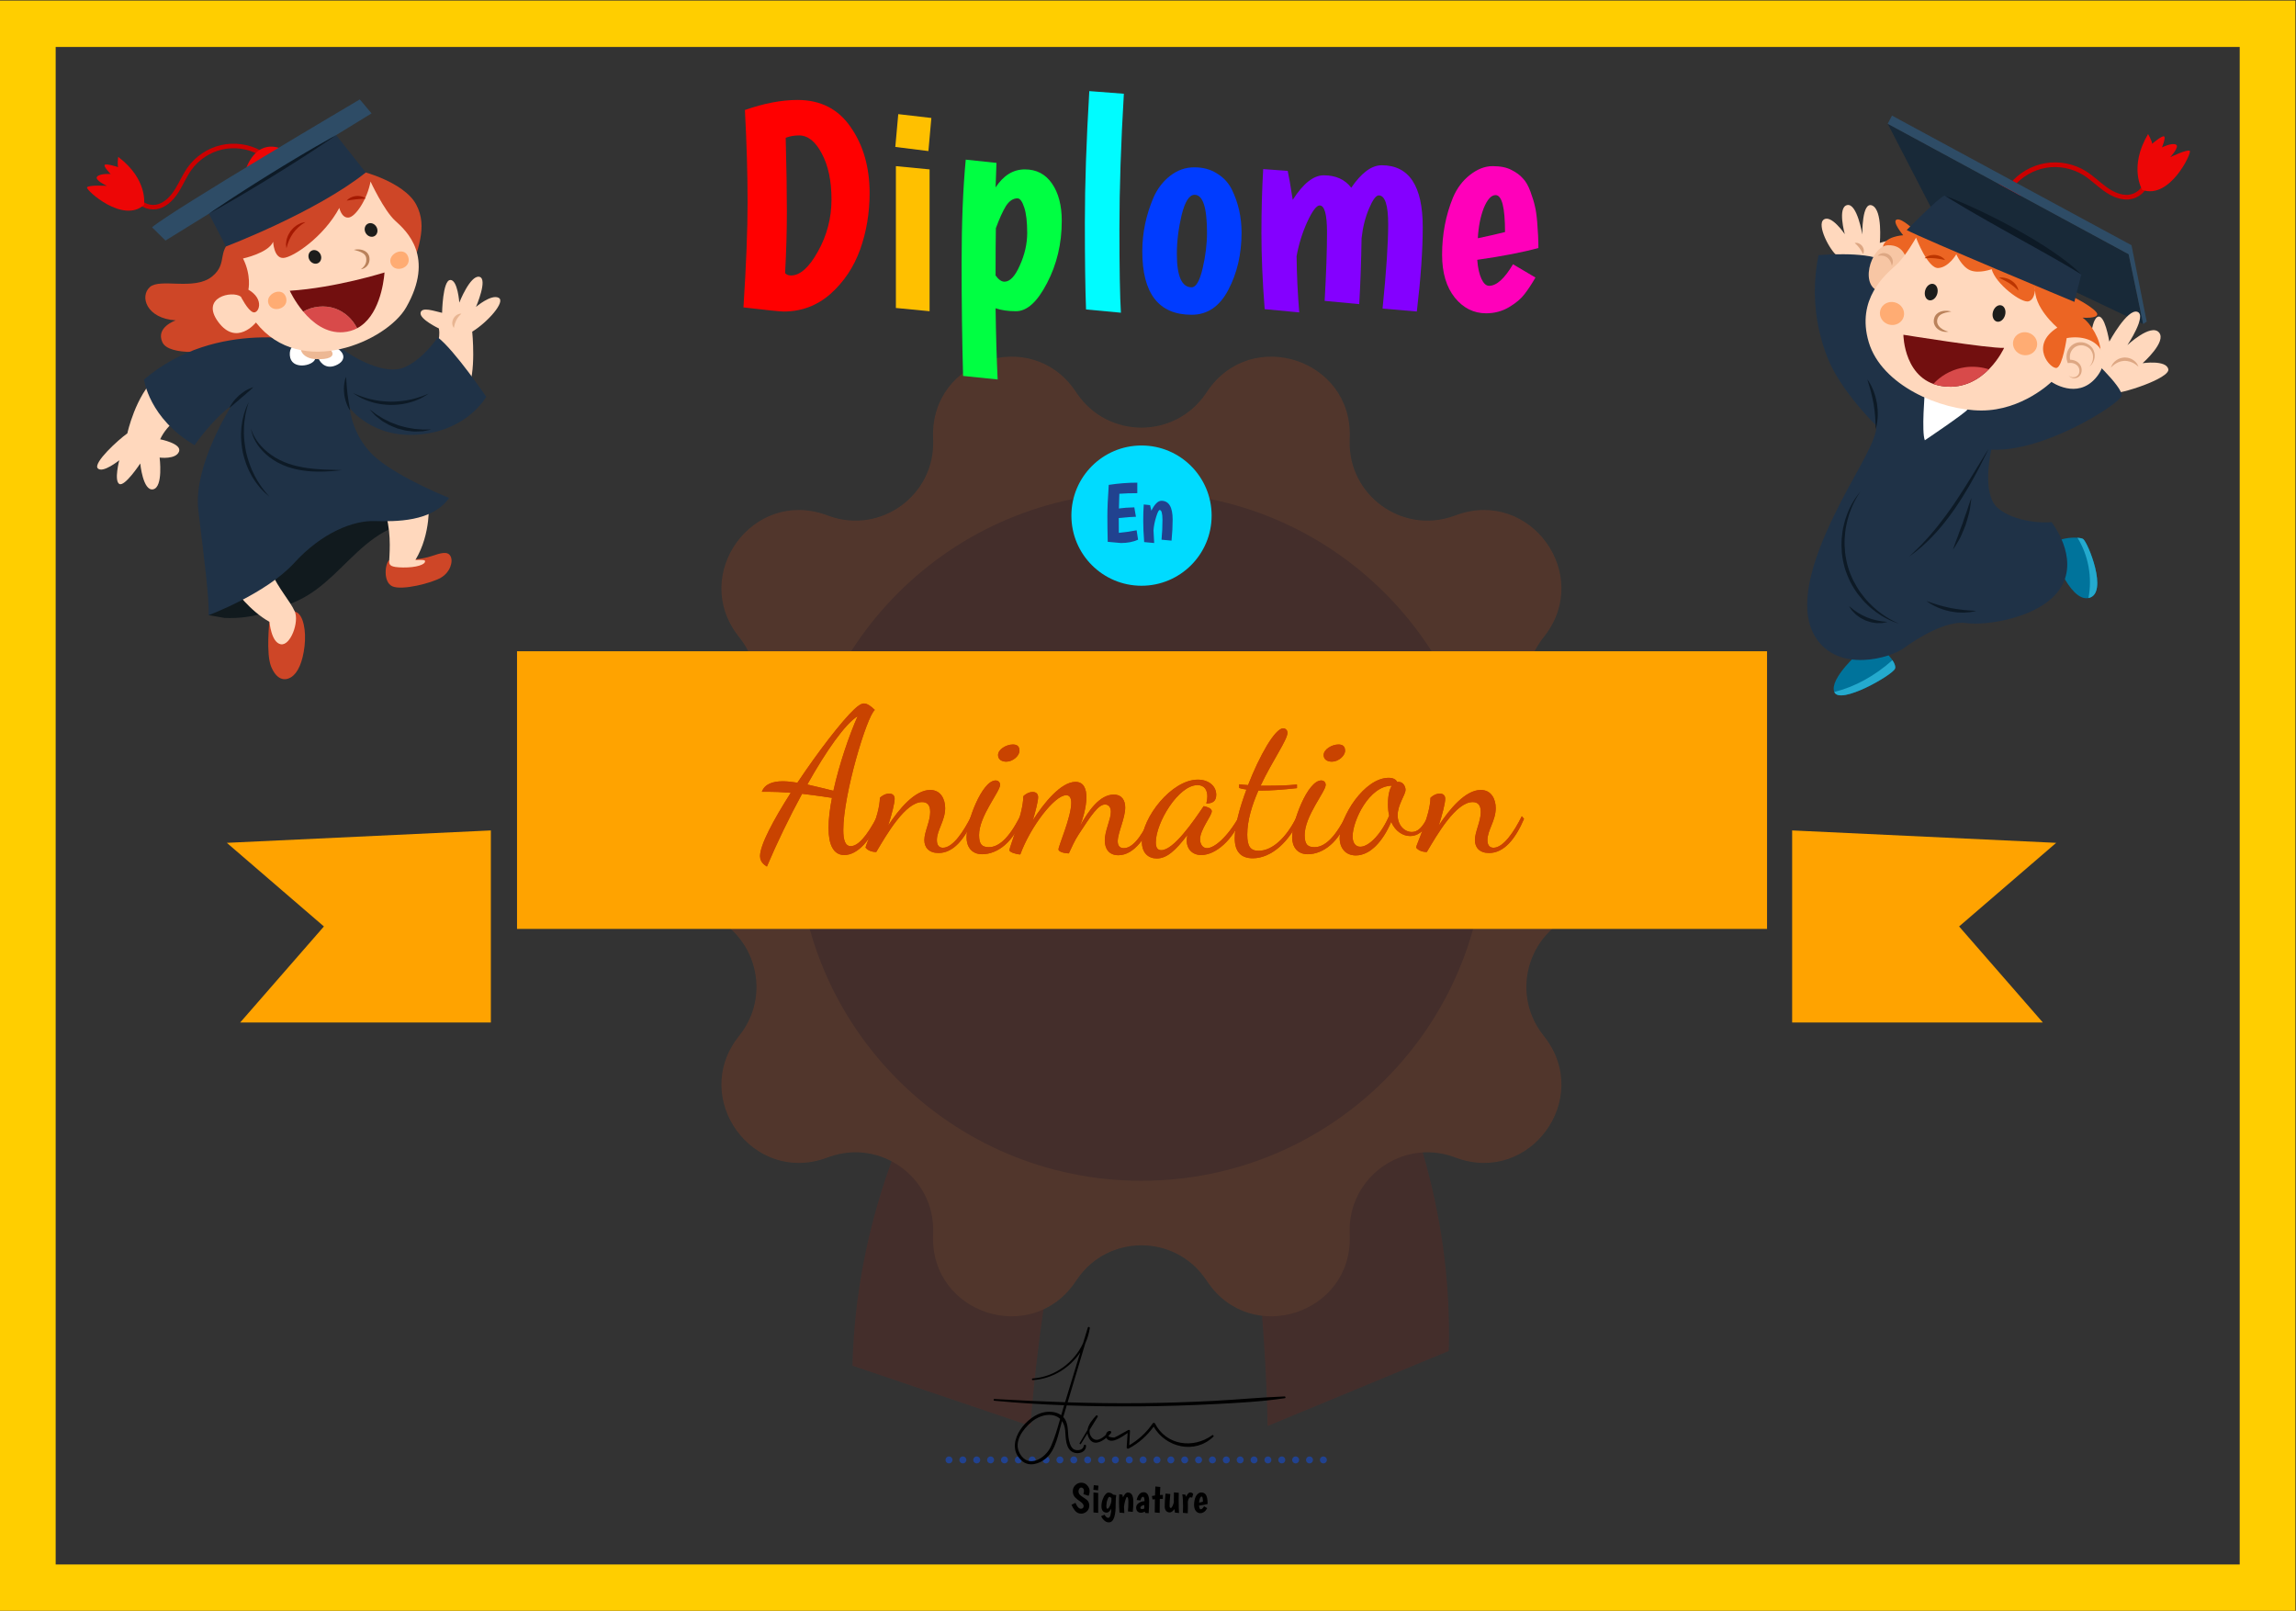 <?xml version="1.0" encoding="UTF-8" standalone="no"?>
<!-- Created with Inkscape (http://www.inkscape.org/) -->

<svg
   xmlns:dc="http://purl.org/dc/elements/1.1/"
   xmlns:cc="http://creativecommons.org/ns#"
   xmlns:rdf="http://www.w3.org/1999/02/22-rdf-syntax-ns#"
   xmlns:svg="http://www.w3.org/2000/svg"
   xmlns="http://www.w3.org/2000/svg"
   xmlns:sodipodi="http://sodipodi.sourceforge.net/DTD/sodipodi-0.dtd"
   xmlns:inkscape="http://www.inkscape.org/namespaces/inkscape"
   version="1.1"
   id="svg4485"
   xml:space="preserve"
   width="989.333"
   height="694"
   viewBox="0 0 989.333 694"
   sodipodi:docname="animation_diplome.svg"
   inkscape:version="0.92.1 r15371"
   inkscape:export-filename="E:\Documents\Projets Marianne\Educ\Trousse2\CDT-BLOCKLY-WEB\architecture\assets\img\architecture_diplome.png"
   inkscape:export-xdpi="96"
   inkscape:export-ydpi="96"><rect x="0" y="0" width="989.333" height="694" fill="#333333" stroke="none"/><defs
     id="defs4489"><clipPath
       clipPathUnits="userSpaceOnUse"
       id="clipPath4501"><path
         d="M 0,800 H 800 V 0 H 0 Z"
         id="path4499"
         inkscape:connector-curvature="0" /></clipPath><clipPath
       clipPathUnits="userSpaceOnUse"
       id="clipPath4949"><path
         d="M 0,800 H 800 V 0 H 0 Z"
         id="path4947"
         inkscape:connector-curvature="0" /></clipPath><clipPath
       clipPathUnits="userSpaceOnUse"
       id="clipPath4977"><path
         d="M 0,800 H 800 V 0 H 0 Z"
         id="path4975"
         inkscape:connector-curvature="0" /></clipPath><clipPath
       clipPathUnits="userSpaceOnUse"
       id="clipPath4991"><path
         d="M 0,800 H 800 V 0 H 0 Z"
         id="path4989"
         inkscape:connector-curvature="0" /></clipPath><clipPath
       clipPathUnits="userSpaceOnUse"
       id="clipPath5035"><path
         d="M 0,800 H 800 V 0 H 0 Z"
         id="path5033"
         inkscape:connector-curvature="0" /></clipPath><clipPath
       clipPathUnits="userSpaceOnUse"
       id="clipPath5051"><path
         d="M 0,800 H 800 V 0 H 0 Z"
         id="path5049"
         inkscape:connector-curvature="0" /></clipPath></defs><sodipodi:namedview
     pagecolor="#ffffff"
     bordercolor="#666666"
     borderopacity="1"
     objecttolerance="10"
     gridtolerance="10"
     guidetolerance="10"
     inkscape:pageopacity="0"
     inkscape:pageshadow="2"
     inkscape:window-width="1680"
     inkscape:window-height="987"
     id="namedview4487"
     showgrid="false"
     fit-margin-top="0"
     fit-margin-left="0"
     fit-margin-right="0"
     fit-margin-bottom="0"
     inkscape:zoom="1.1587499"
     inkscape:cx="544.3402"
     inkscape:cy="348.56587"
     inkscape:window-x="-8"
     inkscape:window-y="-8"
     inkscape:window-maximized="1"
     inkscape:current-layer="g4493"
     inkscape:snap-text-baseline="true" /><g
     id="g4493"
     inkscape:groupmode="layer"
     inkscape:label="20743-NSXOI6"
     transform="matrix(1.333,0,0,-1.333,-41.333,917.369)"><path
       d="M 754.997,673.027 H 49.003 v -490.5 H 754.997 Z M 773,167.527 H 31 v 520.5 h 742 z"
       style="fill:#ffce00;fill-opacity:1;fill-rule:nonzero;stroke:none"
       id="path4629"
       inkscape:connector-curvature="0" /><g
       id="g5578"
       transform="matrix(0.733,0,0,0.733,15.769,222.763)"><path
         d="m 125.334,530.558 c -9.965,-5.457 -3.306,-11.401 -11.136,-17.6 -7.83,-6.2 -22.735,-0.554 -27.286,-4.539 -4.593,-4.022 -1.667,-13.879 11.389,-14.711 0,0 -8.917,-2.981 -5.932,-9.598 3.004,-6.656 23.19,-3.658 22.304,-3.785 -8.127,-1.166 8.152,-3.9 28.709,-3.751 20.558,0.15 52.2,18.795 56.945,33.743 4.746,14.948 9.254,24.439 4.034,34.405 -5.22,9.965 -25.382,16.134 -32.147,15.897 -6.765,-0.237 -46.88,-30.061 -46.88,-30.061"
         style="fill:#ce4627;fill-opacity:1;fill-rule:nonzero;stroke:none"
         id="path4633"
         inkscape:connector-curvature="0" /><path
         d="m 112.775,363.684 c 0.087,0.116 6.407,-1.169 6.964,-1.195 3.137,-0.149 6.287,-0.019 9.401,0.384 7.701,0.997 15.887,4 22.933,7.234 11.999,5.507 20.008,16.356 29.938,24.617 4.998,4.159 10.586,7.63 16.932,9.272 6.778,1.754 13.935,5.414 17.756,11.942 0,0 -47.216,-3.851 -64.537,-11.444 -17.303,-7.585 -39.342,-40.742 -39.387,-40.81"
         style="fill:#111a1e;fill-opacity:1;fill-rule:nonzero;stroke:none"
         id="path4637"
         inkscape:connector-curvature="0" /><path
         d="m 139.636,361.232 c 0,0 -1.632,-14.553 0.741,-20.247 2.373,-5.695 5.852,-6.486 8.858,-4.587 3.005,1.898 5.062,6.801 5.853,13.603 0.79,6.802 -0.505,13.604 -3.574,15.027 -3.07,1.424 -9.455,3.006 -11.878,-3.796"
         style="fill:#ce4627;fill-opacity:1;fill-rule:nonzero;stroke:none"
         id="path4641"
         inkscape:connector-curvature="0" /><path
         d="m 124.242,374.994 c 0,0 6.585,-9.333 15.394,-14.236 0,0 0.74,-9.17 5.011,-9.884 4.271,-0.714 8.146,9.884 6.13,14.471 -2.017,4.587 -7.237,10.124 -10.401,17.4 -3.163,7.276 -16.134,-7.751 -16.134,-7.751"
         style="fill:#ffd8bd;fill-opacity:1;fill-rule:nonzero;stroke:none"
         id="path4645"
         inkscape:connector-curvature="0" /><path
         d="m 200.416,388.014 c 0,0 6.305,0.267 10.543,1.691 4.238,1.424 7.243,2.373 8.509,0 1.265,-2.373 -0.159,-7.118 -4.271,-9.491 -4.113,-2.373 -17.084,-5.694 -21.355,-3.796 -4.271,1.898 -3.246,10.38 -1.307,11.596 1.94,1.216 7.881,0 7.881,0"
         style="fill:#ce4627;fill-opacity:1;fill-rule:nonzero;stroke:none"
         id="path4649"
         inkscape:connector-curvature="0" /><path
         d="m 209.835,413.619 c 0,0 1.249,-13.851 -5.869,-25.605 0,0 4.09,0.316 4.249,-0.366 0.385,-1.659 -3.933,-2.981 -9.627,-2.914 -5.695,0.067 -6.169,1.016 -6.169,2.756 0,1.74 1.107,11.231 -1.266,19.773 -2.373,8.542 13.478,16.667 18.682,6.356"
         style="fill:#ffd8bd;fill-opacity:1;fill-rule:nonzero;stroke:none"
         id="path4653"
         inkscape:connector-curvature="0" /><path
         d="m 212.665,481.608 c 0,0 2.61,3.559 1.661,8.542 0,0 -8.542,4.033 -8.067,6.881 0.474,2.847 6.169,0.711 9.491,0 0,0 0.237,14.236 3.559,14.473 3.321,0.237 4.033,-9.965 4.033,-9.965 0,0 4.746,12.101 8.779,11.389 4.034,-0.712 -1.423,-13.287 -1.423,-13.287 0,0 6.643,5.694 9.965,4.033 3.322,-1.661 -4.983,-10.914 -11.626,-14.948 0,0 1.898,-18.744 -2.136,-25.388 -4.033,-6.643 -14.236,18.27 -14.236,18.27"
         style="fill:#ffd8bd;fill-opacity:1;fill-rule:nonzero;stroke:none"
         id="path4657"
         inkscape:connector-curvature="0" /><path
         d="m 224.26,496.655 c 0,0 -0.098,-0.103 -0.254,-0.266 -0.148,-0.179 -0.4,-0.324 -0.612,-0.615 -0.113,-0.133 -0.225,-0.281 -0.358,-0.411 -0.141,-0.122 -0.213,-0.334 -0.345,-0.482 -0.12,-0.163 -0.26,-0.314 -0.339,-0.516 -0.107,-0.179 -0.216,-0.361 -0.325,-0.543 -0.086,-0.193 -0.173,-0.387 -0.258,-0.577 -0.101,-0.186 -0.154,-0.383 -0.224,-0.572 -0.05,-0.192 -0.166,-0.373 -0.198,-0.555 -0.037,-0.183 -0.084,-0.358 -0.14,-0.526 -0.12,-0.337 -0.106,-0.627 -0.173,-0.851 -0.054,-0.23 -0.085,-0.361 -0.085,-0.361 0,0 -0.075,0.108 -0.206,0.297 -0.099,0.199 -0.34,0.496 -0.392,0.894 -0.046,0.197 -0.083,0.417 -0.108,0.653 -0.047,0.239 0.008,0.48 0.033,0.736 0.034,0.255 0.046,0.531 0.166,0.775 0.1,0.252 0.202,0.508 0.304,0.763 0.155,0.227 0.311,0.454 0.464,0.678 0.151,0.223 0.365,0.393 0.553,0.566 0.195,0.168 0.376,0.334 0.59,0.439 0.206,0.114 0.415,0.198 0.598,0.278 0.356,0.181 0.732,0.157 0.951,0.19 0.231,0.014 0.358,0.006 0.358,0.006"
         style="fill:#e8b592;fill-opacity:1;fill-rule:nonzero;stroke:none"
         id="path4661"
         inkscape:connector-curvature="0" /><path
         d="m 101.148,451.474 c 0,0 -6.406,-3.085 -9.728,-10.203 0,0 9.728,-1.898 8.304,-5.457 -1.423,-3.559 -8.541,-2.61 -8.541,-2.61 0,0 1.66,-13.05 -2.848,-13.999 -4.508,-0.949 -5.694,11.389 -5.694,11.389 0,0 -6.881,-10.44 -9.254,-9.016 -2.372,1.423 0,10.44 0,10.44 0,0 -7.355,-5.932 -9.49,-3.559 -2.136,2.372 9.016,12.575 13.049,15.422 0,0 3.559,16.609 12.813,24.914 9.254,8.304 11.389,-17.321 11.389,-17.321"
         style="fill:#ffd8bd;fill-opacity:1;fill-rule:nonzero;stroke:none"
         id="path4665"
         inkscape:connector-curvature="0" /><path
         d="m 159.042,483.98 c 0,0 -42.471,11.152 -74.74,-16.372 0,0 2.135,-17.083 22.303,-28.947 0,0 7.356,10.915 16.372,17.558 0,0 -17.084,-26.337 -14.711,-46.267 2.373,-19.931 4.983,-39.862 4.508,-46.268 0,0 25.388,9.491 37.726,23.015 12.338,13.524 26.1,18.744 35.354,18.507 9.253,-0.237 25.625,-0.474 32.98,10.203 0,0 -20.88,8.304 -31.794,17.321 -10.915,9.016 -12.084,22.385 -12.084,22.385 0,0 10.148,-13.844 31.284,-11.708 21.136,2.135 28.966,16.609 28.966,16.609 0,0 -13.999,20.603 -21.354,26.198 0,0 -6.644,-10.064 -15.186,-13.386 -8.542,-3.321 -21.829,4.508 -26.337,7.83 -4.508,3.322 -9.314,2.503 -13.287,3.322"
         style="fill:#1f3247;fill-opacity:1;fill-rule:nonzero;stroke:none"
         id="path4669"
         inkscape:connector-curvature="0" /><path
         d="m 121.925,455.116 c 0,0 0.393,0.806 1.145,1.92 0.189,0.278 0.387,0.585 0.619,0.893 0.222,0.316 0.5,0.608 0.785,0.914 0.289,0.304 0.587,0.618 0.89,0.936 0.314,0.309 0.633,0.622 0.952,0.935 0.354,0.273 0.709,0.545 1.058,0.813 0.346,0.272 0.705,0.515 1.048,0.754 0.346,0.235 0.665,0.485 1.016,0.649 0.34,0.181 0.667,0.343 0.974,0.483 0.605,0.292 1.127,0.499 1.493,0.638 0.371,0.128 0.583,0.201 0.583,0.201 0,0 -0.155,-0.166 -0.428,-0.456 -0.277,-0.28 -0.675,-0.67 -1.173,-1.096 -0.245,-0.219 -0.516,-0.446 -0.808,-0.675 -0.295,-0.228 -0.562,-0.525 -0.874,-0.782 -0.302,-0.271 -0.611,-0.553 -0.943,-0.817 -0.329,-0.266 -0.664,-0.537 -0.998,-0.808 -0.318,-0.29 -0.636,-0.58 -0.949,-0.866 -0.324,-0.275 -0.643,-0.546 -0.951,-0.808 -0.298,-0.274 -0.644,-0.483 -0.903,-0.75 -0.267,-0.259 -0.539,-0.486 -0.784,-0.703 -0.986,-0.863 -1.752,-1.375 -1.752,-1.375"
         style="fill:#0d1a26;fill-opacity:1;fill-rule:nonzero;stroke:none"
         id="path4673"
         inkscape:connector-curvature="0" /><path
         d="m 175.223,453.866 c 0,0 -0.133,0.21 -0.358,0.564 -0.206,0.368 -0.554,0.883 -0.826,1.557 -0.142,0.335 -0.305,0.697 -0.452,1.089 -0.156,0.389 -0.279,0.813 -0.403,1.252 -0.119,0.441 -0.259,0.894 -0.343,1.367 -0.082,0.473 -0.166,0.954 -0.25,1.434 -0.038,0.487 -0.077,0.973 -0.114,1.452 -0.055,0.478 -0.022,0.952 -0.011,1.409 0.016,0.457 0.014,0.898 0.082,1.314 0.051,0.416 0.109,0.808 0.175,1.167 0.099,0.721 0.319,1.304 0.433,1.711 0.139,0.403 0.219,0.633 0.219,0.633 0,0 0.028,-0.243 0.077,-0.668 0.053,-0.423 0.053,-1.017 0.126,-1.726 0.036,-0.354 0.062,-0.735 0.079,-1.137 0.016,-0.401 0.088,-0.823 0.11,-1.259 0.038,-0.436 0.065,-0.885 0.121,-1.339 0.047,-0.455 0.094,-0.917 0.142,-1.379 0.064,-0.46 0.128,-0.92 0.191,-1.373 0.035,-0.458 0.126,-0.899 0.198,-1.33 0.088,-0.428 0.103,-0.859 0.197,-1.25 0.086,-0.393 0.141,-0.773 0.202,-1.123 0.102,-0.706 0.254,-1.279 0.309,-1.701 0.06,-0.417 0.096,-0.664 0.096,-0.664"
         style="fill:#0d1a26;fill-opacity:1;fill-rule:nonzero;stroke:none"
         id="path4677"
         inkscape:connector-curvature="0" /><path
         d="m 130.467,457.687 c 0,0 -0.201,-0.684 -0.551,-1.875 -0.2,-0.586 -0.37,-1.319 -0.548,-2.161 -0.095,-0.418 -0.196,-0.863 -0.303,-1.332 -0.087,-0.473 -0.151,-0.976 -0.235,-1.495 -0.073,-0.522 -0.183,-1.059 -0.233,-1.624 -0.047,-0.565 -0.095,-1.149 -0.145,-1.748 -0.073,-0.597 -0.082,-1.215 -0.08,-1.847 0,-0.63 -0.029,-1.274 -0.02,-1.927 0.075,-1.308 0.096,-2.66 0.31,-4.019 0.11,-1.37 0.425,-2.731 0.67,-4.102 0.355,-1.347 0.641,-2.715 1.118,-4.003 0.395,-1.316 0.935,-2.555 1.412,-3.774 0.264,-0.598 0.563,-1.168 0.829,-1.739 0.266,-0.573 0.534,-1.129 0.845,-1.643 0.297,-0.523 0.586,-1.032 0.865,-1.524 0.283,-0.492 0.608,-0.932 0.889,-1.378 0.294,-0.436 0.562,-0.866 0.838,-1.259 0.293,-0.382 0.571,-0.744 0.832,-1.084 0.511,-0.692 0.971,-1.287 1.397,-1.736 0.814,-0.941 1.279,-1.478 1.279,-1.478 0,0 -0.542,0.461 -1.492,1.269 -0.49,0.395 -1.026,0.931 -1.621,1.57 -0.302,0.318 -0.622,0.656 -0.959,1.012 -0.32,0.371 -0.631,0.782 -0.967,1.204 -0.33,0.426 -0.701,0.853 -1.028,1.334 -0.319,0.487 -0.649,0.99 -0.988,1.507 -0.357,0.509 -0.669,1.063 -0.972,1.639 -0.305,0.575 -0.639,1.153 -0.93,1.763 -0.541,1.239 -1.156,2.502 -1.571,3.866 -0.503,1.333 -0.814,2.747 -1.191,4.143 -0.24,1.425 -0.548,2.84 -0.647,4.262 -0.174,1.413 -0.152,2.816 -0.183,4.167 0.007,0.676 0.071,1.34 0.11,1.989 0.037,0.649 0.09,1.283 0.194,1.894 0.092,0.611 0.181,1.206 0.267,1.782 0.096,0.574 0.256,1.116 0.371,1.641 0.129,0.524 0.238,1.027 0.372,1.499 0.156,0.464 0.305,0.905 0.444,1.32 0.27,0.83 0.53,1.542 0.807,2.106 0.518,1.131 0.815,1.781 0.815,1.781"
         style="fill:#0d1a26;fill-opacity:1;fill-rule:nonzero;stroke:none"
         id="path4681"
         inkscape:connector-curvature="0" /><path
         d="m 131.433,445.984 c 0,0 0.065,-0.177 0.187,-0.507 0.13,-0.328 0.271,-0.823 0.559,-1.412 0.508,-1.199 1.385,-2.853 2.755,-4.588 0.699,-0.857 1.486,-1.757 2.412,-2.616 0.9,-0.884 1.961,-1.694 3.071,-2.5 1.119,-0.8 2.351,-1.513 3.631,-2.175 1.287,-0.653 2.639,-1.221 4.022,-1.702 1.411,-0.414 2.802,-0.899 4.233,-1.163 1.409,-0.351 2.831,-0.538 4.199,-0.776 1.382,-0.138 2.714,-0.344 3.992,-0.418 1.276,-0.095 2.484,-0.181 3.605,-0.22 2.238,-0.107 4.115,-0.14 5.428,-0.174 1.315,-0.039 2.067,-0.061 2.067,-0.061 0,0 -0.748,-0.087 -2.055,-0.237 -1.309,-0.132 -3.183,-0.321 -5.444,-0.384 -1.131,-0.063 -2.358,-0.061 -3.658,-0.031 -1.3,-0.01 -2.671,0.129 -4.089,0.234 -1.412,0.192 -2.883,0.325 -4.346,0.684 -1.48,0.263 -2.934,0.753 -4.403,1.175 -1.446,0.52 -2.857,1.132 -4.198,1.831 -1.32,0.735 -2.585,1.522 -3.73,2.395 -1.145,0.871 -2.183,1.803 -3.08,2.769 -0.924,0.941 -1.661,1.952 -2.318,2.89 -1.283,1.907 -1.994,3.7 -2.356,4.97 -0.216,0.626 -0.291,1.145 -0.373,1.487 -0.072,0.345 -0.111,0.529 -0.111,0.529"
         style="fill:#0d1a26;fill-opacity:1;fill-rule:nonzero;stroke:none"
         id="path4685"
         inkscape:connector-curvature="0" /><path
         d="m 176.462,461.683 c 0,0 0.505,-0.219 1.381,-0.598 0.429,-0.207 0.97,-0.413 1.591,-0.641 0.614,-0.244 1.311,-0.502 2.088,-0.732 0.763,-0.27 1.614,-0.478 2.508,-0.711 0.886,-0.257 1.857,-0.383 2.835,-0.598 0.996,-0.14 2.017,-0.322 3.07,-0.378 1.045,-0.131 2.116,-0.126 3.183,-0.169 1.068,0.028 2.138,0.008 3.185,0.124 1.052,0.061 2.075,0.218 3.073,0.338 0.982,0.196 1.95,0.325 2.843,0.555 0.897,0.215 1.747,0.421 2.517,0.669 0.781,0.218 1.482,0.461 2.1,0.694 0.626,0.215 1.171,0.41 1.604,0.608 0.887,0.361 1.394,0.567 1.394,0.567 0,0 -0.457,-0.303 -1.259,-0.833 -0.399,-0.274 -0.908,-0.56 -1.505,-0.869 -0.59,-0.326 -1.27,-0.667 -2.043,-0.972 -0.755,-0.351 -1.606,-0.646 -2.516,-0.933 -0.901,-0.321 -1.89,-0.525 -2.904,-0.766 -1.027,-0.176 -2.086,-0.4 -3.182,-0.468 -1.09,-0.131 -2.205,-0.124 -3.319,-0.163 -1.112,0.059 -2.227,0.074 -3.315,0.225 -1.091,0.106 -2.147,0.339 -3.17,0.529 -1.011,0.254 -1.991,0.493 -2.889,0.816 -0.906,0.299 -1.747,0.619 -2.5,0.973 -0.767,0.317 -1.441,0.667 -2.027,1.001 -0.592,0.316 -1.098,0.607 -1.493,0.887 -0.793,0.536 -1.25,0.845 -1.25,0.845"
         style="fill:#0d1a26;fill-opacity:1;fill-rule:nonzero;stroke:none"
         id="path4689"
         inkscape:connector-curvature="0" /><path
         d="m 183.821,454.435 c 0,0 0.381,-0.276 1.04,-0.754 0.323,-0.243 0.715,-0.539 1.164,-0.876 0.221,-0.171 0.456,-0.353 0.703,-0.544 0.259,-0.176 0.55,-0.337 0.841,-0.52 0.586,-0.36 1.224,-0.741 1.879,-1.166 0.319,-0.227 0.681,-0.404 1.057,-0.574 0.369,-0.181 0.745,-0.365 1.127,-0.552 0.764,-0.375 1.526,-0.816 2.385,-1.078 0.833,-0.318 1.678,-0.642 2.524,-0.965 0.874,-0.236 1.749,-0.471 2.609,-0.703 0.853,-0.274 1.725,-0.376 2.562,-0.527 0.42,-0.072 0.832,-0.144 1.237,-0.214 0.403,-0.082 0.799,-0.151 1.19,-0.161 0.779,-0.048 1.518,-0.105 2.203,-0.169 0.343,-0.024 0.673,-0.066 0.986,-0.078 0.312,0.007 0.609,0.014 0.888,0.021 0.561,0.006 1.052,0.011 1.457,0.014 0.818,-0.009 1.286,-0.014 1.286,-0.014 0,0 -0.454,-0.102 -1.249,-0.281 -0.403,-0.082 -0.892,-0.18 -1.45,-0.293 -0.283,-0.053 -0.584,-0.108 -0.9,-0.167 -0.319,-0.035 -0.656,-0.039 -1.008,-0.058 -0.703,-0.037 -1.47,-0.065 -2.282,-0.082 -0.408,-0.031 -0.823,10e-4 -1.246,0.052 -0.424,0.047 -0.857,0.094 -1.297,0.143 -0.88,0.106 -1.804,0.155 -2.697,0.435 -0.904,0.233 -1.821,0.468 -2.739,0.704 -0.879,0.353 -1.758,0.707 -2.623,1.055 -0.877,0.32 -1.655,0.818 -2.429,1.248 -0.382,0.222 -0.759,0.44 -1.128,0.655 -0.37,0.21 -0.722,0.43 -1.037,0.691 -0.647,0.49 -1.242,0.974 -1.794,1.411 -0.273,0.223 -0.542,0.424 -0.779,0.64 -0.222,0.233 -0.432,0.454 -0.63,0.663 -0.386,0.418 -0.723,0.785 -1.002,1.087 -0.537,0.606 -0.848,0.957 -0.848,0.957"
         style="fill:#0d1a26;fill-opacity:1;fill-rule:nonzero;stroke:none"
         id="path4693"
         inkscape:connector-curvature="0" /><path
         d="m 155.958,484.075 c 0,0 -7.83,0.855 -7.355,-5.789 0.474,-6.643 10.202,-4.745 11.151,-1.661 z"
         style="fill:#ffffff;fill-opacity:1;fill-rule:nonzero;stroke:none"
         id="path4697"
         inkscape:connector-curvature="0" /><path
         d="m 161.415,476.574 c 0,0 2.135,-4.874 7.355,-2.768 5.22,2.107 4.983,7.015 -4.033,9.544 z"
         style="fill:#ffffff;fill-opacity:1;fill-rule:nonzero;stroke:none"
         id="path4701"
         inkscape:connector-curvature="0" /><path
         d="m 159.754,476.625 c -7.57,0.421 -8.932,8.4 -0.712,7.355 8.22,-1.045 13.525,-8.067 0.712,-7.355"
         style="fill:#edb894;fill-opacity:1;fill-rule:nonzero;stroke:none"
         id="path4705"
         inkscape:connector-curvature="0" /><path
         d="m 184.193,554.924 c 0,0 5.932,-12.813 10.915,-17.321 4.982,-4.508 17.558,-15.908 4.773,-38.223 -8.494,-14.826 -46.429,-31.772 -66.227,-6.621 0,0 -8.541,-10.677 -16.609,0.237 -8.067,10.915 6.169,13.999 9.966,11.152 0,0 3.084,-6.169 5.457,-6.881 2.373,-0.712 5.22,5.695 -2.135,9.965 0,0 1.4,6.307 -2.373,13.762 0,0 11.152,2.373 13.287,7.356 0,0 0.299,-7.356 4.539,-7.119 4.24,0.238 17.764,9.254 24.645,22.067 0,0 0.949,-4.508 4.034,-4.271 3.085,0.237 8.304,8.067 9.728,15.897"
         style="fill:#ffd8bd;fill-opacity:1;fill-rule:nonzero;stroke:none"
         id="path4709"
         inkscape:connector-curvature="0" /><path
         d="m 176.837,524.791 c 0,0 0.219,0.068 0.614,0.133 0.395,0.064 0.968,0.123 1.663,0.075 0.347,-0.028 0.73,-0.059 1.126,-0.164 0.396,-0.097 0.826,-0.213 1.24,-0.436 0.418,-0.206 0.833,-0.496 1.205,-0.864 0.363,-0.38 0.642,-0.854 0.84,-1.359 0.078,-0.256 0.121,-0.52 0.176,-0.778 0.036,-0.255 0.034,-0.499 0.05,-0.746 0.006,-0.496 -0.086,-0.987 -0.223,-1.445 -0.154,-0.455 -0.362,-0.873 -0.627,-1.215 -0.254,-0.349 -0.538,-0.639 -0.834,-0.853 -0.573,-0.451 -1.133,-0.662 -1.521,-0.774 -0.397,-0.1 -0.624,-0.116 -0.624,-0.116 0,0 0.195,0.121 0.485,0.381 0.294,0.249 0.688,0.626 1.055,1.115 0.184,0.245 0.347,0.525 0.492,0.824 0.141,0.302 0.233,0.633 0.317,0.972 0.056,0.35 0.072,0.712 0.065,1.088 -0.02,0.187 -0.021,0.386 -0.053,0.565 -0.048,0.169 -0.076,0.345 -0.128,0.51 -0.119,0.323 -0.275,0.629 -0.507,0.89 -0.22,0.269 -0.488,0.514 -0.797,0.707 -0.302,0.196 -0.62,0.385 -0.946,0.522 -0.322,0.143 -0.643,0.272 -0.946,0.374 -1.219,0.409 -2.122,0.594 -2.122,0.594"
         style="fill:#ba825b;fill-opacity:1;fill-rule:nonzero;stroke:none"
         id="path4713"
         inkscape:connector-curvature="0" /><path
         d="m 168.58,498.929 c -4.595,1.603 -9.85,1.03 -14.086,-1.338 4.061,-4.858 10.091,-9.713 17.72,-9.102 2.297,0.183 4.305,0.801 6.062,1.734 -1.977,3.989 -5.484,7.236 -9.696,8.706"
         style="fill:#d84a4a;fill-opacity:1;fill-rule:nonzero;stroke:none"
         id="path4717"
         inkscape:connector-curvature="0" /><path
         d="m 190.362,514.826 c -0.338,-0.074 -21.349,-6.738 -41.78,-8.067 0,0 2.08,-4.585 5.912,-9.168 4.236,2.368 9.491,2.942 14.086,1.338 4.212,-1.469 7.719,-4.717 9.696,-8.705 9.588,5.088 11.685,19.589 12.086,24.602"
         style="fill:#720f0f;fill-opacity:1;fill-rule:nonzero;stroke:none"
         id="path4721"
         inkscape:connector-curvature="0" /><path
         d="m 162.003,523.051 c 0.85,-1.485 0.48,-3.296 -0.828,-4.045 -1.308,-0.749 -3.057,-0.152 -3.908,1.333 -0.85,1.485 -0.479,3.296 0.828,4.045 1.308,0.749 3.058,0.152 3.908,-1.333"
         style="fill:#1d1d1b;fill-opacity:1;fill-rule:nonzero;stroke:none"
         id="path4725"
         inkscape:connector-curvature="0" /><path
         d="m 186.798,534.926 c 0.85,-1.485 0.48,-3.296 -0.828,-4.045 -1.308,-0.749 -3.057,-0.152 -3.908,1.333 -0.85,1.485 -0.479,3.296 0.828,4.045 1.308,0.749 3.058,0.152 3.908,-1.333"
         style="fill:#1d1d1b;fill-opacity:1;fill-rule:nonzero;stroke:none"
         id="path4729"
         inkscape:connector-curvature="0" /><path
         d="m 155.504,537.063 c 0,0 -0.206,-0.143 -0.552,-0.383 -0.176,-0.114 -0.388,-0.251 -0.628,-0.407 -0.121,-0.074 -0.249,-0.152 -0.383,-0.235 -0.128,-0.094 -0.253,-0.21 -0.389,-0.318 -0.271,-0.22 -0.555,-0.463 -0.869,-0.694 -0.325,-0.216 -0.564,-0.578 -0.883,-0.853 -0.3,-0.298 -0.636,-0.578 -0.883,-0.953 -0.279,-0.342 -0.563,-0.69 -0.847,-1.038 -0.24,-0.379 -0.481,-0.758 -0.717,-1.131 -0.262,-0.361 -0.429,-0.762 -0.622,-1.139 -0.166,-0.387 -0.418,-0.732 -0.532,-1.103 -0.126,-0.368 -0.258,-0.716 -0.392,-1.039 -0.06,-0.163 -0.132,-0.317 -0.183,-0.468 -0.037,-0.153 -0.073,-0.298 -0.107,-0.436 -0.075,-0.276 -0.142,-0.519 -0.198,-0.721 -0.129,-0.41 -0.202,-0.644 -0.202,-0.644 0,0 -0.035,0.24 -0.096,0.66 -0.021,0.217 -0.046,0.479 -0.076,0.774 -0.01,0.153 -0.02,0.315 -0.032,0.484 0.006,0.168 0.035,0.342 0.056,0.526 0.04,0.369 0.098,0.77 0.171,1.195 0.046,0.434 0.248,0.842 0.397,1.288 0.165,0.439 0.301,0.915 0.585,1.322 0.256,0.423 0.515,0.853 0.775,1.283 0.33,0.378 0.66,0.757 0.985,1.129 0.314,0.382 0.718,0.664 1.081,0.96 0.375,0.282 0.711,0.585 1.102,0.772 0.378,0.204 0.747,0.373 1.08,0.534 0.168,0.077 0.324,0.158 0.481,0.216 0.164,0.043 0.321,0.084 0.468,0.123 0.289,0.066 0.545,0.125 0.757,0.174 0.41,0.076 0.653,0.122 0.653,0.122"
         style="fill:#a51902;fill-opacity:1;fill-rule:nonzero;stroke:none"
         id="path4733"
         inkscape:connector-curvature="0" /><path
         d="m 173.676,546.522 c 0,0 0.093,0.111 0.273,0.288 0.184,0.165 0.438,0.445 0.808,0.658 0.183,0.111 0.38,0.241 0.601,0.353 0.217,0.12 0.459,0.216 0.714,0.305 0.255,0.087 0.517,0.19 0.795,0.247 0.279,0.052 0.563,0.105 0.846,0.158 0.289,0.013 0.577,0.025 0.861,0.037 0.283,0.026 0.562,-0.026 0.83,-0.058 0.268,-0.035 0.527,-0.057 0.765,-0.139 0.24,-0.065 0.463,-0.138 0.664,-0.216 0.409,-0.127 0.716,-0.354 0.931,-0.479 0.208,-0.146 0.327,-0.23 0.327,-0.23 0,0 -0.146,-0.021 -0.4,-0.059 -0.251,-0.038 -0.589,-0.032 -0.992,-0.078 -0.202,-0.024 -0.416,-0.038 -0.638,-0.042 -0.223,-0.004 -0.459,-0.053 -0.698,-0.057 -0.241,-0.019 -0.488,-0.037 -0.736,-0.056 -0.249,-0.021 -0.502,-0.042 -0.756,-0.063 -0.252,-0.032 -0.504,-0.064 -0.752,-0.095 -0.254,-0.006 -0.495,-0.058 -0.733,-0.095 -0.234,-0.052 -0.481,-0.037 -0.697,-0.093 -0.217,-0.048 -0.433,-0.07 -0.632,-0.099 -0.405,-0.042 -0.73,-0.13 -0.982,-0.149 -0.246,-0.023 -0.399,-0.038 -0.399,-0.038"
         style="fill:#a51902;fill-opacity:1;fill-rule:nonzero;stroke:none"
         id="path4737"
         inkscape:connector-curvature="0" /><path
         d="m 193.148,518.683 c 1.722,-4.332 9.314,-1.982 7.653,3.012 -1.66,4.994 -9.375,1.32 -7.653,-3.012"
         style="fill:#ffac73;fill-opacity:1;fill-rule:nonzero;stroke:none"
         id="path4741"
         inkscape:connector-curvature="0" /><path
         d="m 139.228,500.952 c 1.722,-4.332 9.314,-1.982 7.653,3.012 -1.661,4.994 -9.375,1.32 -7.653,-3.012"
         style="fill:#ffac73;fill-opacity:1;fill-rule:nonzero;stroke:none"
         id="path4745"
         inkscape:connector-curvature="0" /><path
         d="m 135.341,567.681 c -5.073,2.776 -11.171,3.625 -16.81,2.342 -5.639,-1.284 -10.768,-4.688 -14.14,-9.386 -2.12,-2.953 -3.539,-6.344 -5.444,-9.44 -1.905,-3.095 -4.475,-6.011 -7.924,-7.158 -3.448,-1.147 -7.86,0.06 -9.359,3.371"
         style="fill:none;stroke:#cc0000;stroke-width:2;stroke-linecap:butt;stroke-linejoin:miter;stroke-miterlimit:10;stroke-dasharray:none;stroke-opacity:1"
         id="path4749"
         inkscape:connector-curvature="0" /><path
         d="m 84.302,544.63 c 0,0 1.898,11.165 -11.389,21.169 0,0 -0.475,-3.404 0,-4.529 0,0 -5.22,1.721 -5.932,1.01 -0.712,-0.712 2.61,-4.034 2.61,-4.034 0,0 -4.572,0.342 -5.963,-1.134 -1.392,-1.476 4.302,-4.086 4.302,-4.086 0,0 -8.304,0.474 -8.779,-0.712 -0.474,-1.186 15.897,-16.08 25.151,-7.684"
         style="fill:#ed0606;fill-opacity:1;fill-rule:nonzero;stroke:none"
         id="path4753"
         inkscape:connector-curvature="0" /><path
         d="m 145.786,568.923 c 0,0 -10.378,6.264 -16.272,-7.653 0,0 7.998,0.534 16.272,7.653"
         style="fill:#ed0606;fill-opacity:1;fill-rule:nonzero;stroke:none"
         id="path4757"
         inkscape:connector-curvature="0" /><path
         d="m 120.439,526.289 c 0,0 39.471,14.969 61.652,32.615 l -15.009,18.951 -56.059,-33.455 z"
         style="fill:#1f3247;fill-opacity:1;fill-rule:nonzero;stroke:none"
         id="path4761"
         inkscape:connector-curvature="0" /><path
         d="m 87.834,534.744 5.932,-5.851 c 0,0 88.739,54.894 90.875,56.08 l -5.177,6.169 c 0,0 -82.614,-48.733 -91.63,-56.398"
         style="fill:#2e4c66;fill-opacity:1;fill-rule:nonzero;stroke:none"
         id="path4765"
         inkscape:connector-curvature="0" /><path
         d="m 112.774,540.648 c 0,0 3.391,2.373 8.576,5.776 1.296,0.85 2.696,1.778 4.192,2.737 1.494,0.958 3.059,1.988 4.699,3.02 1.637,1.036 3.328,2.107 5.047,3.196 1.726,1.075 3.479,2.168 5.233,3.261 1.761,1.081 3.522,2.162 5.256,3.226 1.731,1.068 3.45,2.094 5.111,3.09 1.658,1.002 3.27,1.957 4.803,2.854 1.528,0.905 2.979,1.751 4.324,2.522 2.682,1.556 4.937,2.82 6.519,3.699 1.588,0.869 2.496,1.366 2.496,1.366 0,0 -0.851,-0.589 -2.339,-1.62 -1.494,-1.021 -3.634,-2.472 -6.226,-4.173 -1.292,-0.858 -2.698,-1.776 -4.192,-2.738 -1.488,-0.969 -3.063,-1.982 -4.701,-3.016 -1.635,-1.04 -3.322,-2.118 -5.052,-3.188 -1.727,-1.073 -3.482,-2.164 -5.237,-3.255 -1.763,-1.079 -3.525,-2.158 -5.26,-3.22 -1.742,-1.049 -3.457,-2.082 -5.117,-3.081 -1.656,-1.004 -3.278,-1.943 -4.804,-2.85 -1.527,-0.908 -2.984,-1.744 -4.324,-2.524 -5.363,-3.112 -9.004,-5.082 -9.004,-5.082"
         style="fill:#0d1a26;fill-opacity:1;fill-rule:nonzero;stroke:none"
         id="path4769"
         inkscape:connector-curvature="0" /></g><g
       id="g5505"
       transform="matrix(0.755,0,0,0.755,173.987,195.524)"><path
         d="m 688.972,417.31 c 0,0 7.5,-22.75 16,-20.75 8.5,2 -0.5,24 -2.5,25.25 -2,1.25 -14,0.75 -13.5,-4.5"
         style="fill:#00739b;fill-opacity:1;fill-rule:nonzero;stroke:none"
         id="path4773"
         inkscape:connector-curvature="0" /><path
         d="m 702.472,421.81 c -0.421,0.263 -1.287,0.447 -2.383,0.527 4.694,-7.609 6.396,-17.026 4.702,-25.804 0.061,0.012 0.121,0.013 0.181,0.027 8.5,2 -0.5,24 -2.5,25.25"
         style="fill:#24aace;fill-opacity:1;fill-rule:nonzero;stroke:none"
         id="path4777"
         inkscape:connector-curvature="0" /><path
         d="m 606.972,373.56 c 0,0 -13.25,-11.5 -11,-17.25 2.25,-5.75 25,7.25 26,10 1,2.75 -5.75,9.25 -8.25,10.25 -2.5,1 -6.75,-3 -6.75,-3"
         style="fill:#00739b;fill-opacity:1;fill-rule:nonzero;stroke:none"
         id="path4781"
         inkscape:connector-curvature="0" /><path
         d="m 595.969,356.319 c 10e-4,-0.003 0.002,-0.007 0.003,-0.01 2.25,-5.75 25,7.25 26,10 0.329,0.906 -0.191,2.221 -1.115,3.61 -7.596,-6.775 -16.176,-11.459 -24.888,-13.6"
         style="fill:#24aace;fill-opacity:1;fill-rule:nonzero;stroke:none"
         id="path4785"
         inkscape:connector-curvature="0" /><path
         d="m 671.873,573.145 c 3.635,4.498 8.95,7.605 14.653,8.564 5.703,0.96 11.742,-0.236 16.649,-3.296 3.083,-1.924 5.687,-4.52 8.626,-6.657 2.94,-2.137 6.427,-3.855 10.053,-3.603 3.626,0.252 7.245,3.048 7.371,6.68"
         style="fill:none;stroke:#cc0000;stroke-width:2;stroke-linecap:butt;stroke-linejoin:miter;stroke-miterlimit:10;stroke-dasharray:none;stroke-opacity:1"
         id="path4789"
         inkscape:connector-curvature="0" /><path
         d="m 727.844,571.258 c 0,0 -6.005,9.602 2.473,23.911 0,0 1.735,-2.967 1.724,-4.189 0,0 4.172,3.579 5.101,3.192 0.929,-0.387 -0.878,-4.723 -0.878,-4.723 0,0 4.098,2.056 5.946,1.221 1.849,-0.835 -2.423,-5.416 -2.423,-5.416 0,0 7.499,3.6 8.389,2.684 0.891,-0.917 -8.579,-20.921 -20.332,-16.68"
         style="fill:#ed0606;fill-opacity:1;fill-rule:nonzero;stroke:none"
         id="path4793"
         inkscape:connector-curvature="0" /><path
         d="m 661.742,570.317 c 0,0 7.213,9.743 17.961,-0.883 0,0 -7.6,-2.55 -17.961,0.883"
         style="fill:#ed0606;fill-opacity:1;fill-rule:nonzero;stroke:none"
         id="path4797"
         inkscape:connector-curvature="0" /><path
         d="m 641.972,554.809 -23.13,44.75 103.155,-55.853 6.225,-29.897 z"
         style="fill:#182938;fill-opacity:1;fill-rule:nonzero;stroke:none"
         id="path4801"
         inkscape:connector-curvature="0" /><path
         d="m 618.842,599.559 1.832,3.5 102.548,-55.494 6.5,-32.678 -1.5,-1.078 -6.226,29.897 z"
         style="fill:#2e4c66;fill-opacity:1;fill-rule:nonzero;stroke:none"
         id="path4805"
         inkscape:connector-curvature="0" /><path
         d="m 614.472,539.809 c 0,0 9.5,6 9.5,8.75 0,2.75 -8.5,0 -8.5,0 0,0 1.25,14 -3.25,16 -4.5,2 -4.25,-12.375 -4.25,-12.375 0,0 -2.25,13.507 -6.5,12.566 -4.25,-0.941 -1,-12.447 -1,-12.447 0,0 -5.75,8.506 -9,6.256 -3.25,-2.25 2.75,-13.5 5.75,-15.5 3,-2 10.25,-6 17.25,-3.25"
         style="fill:#ffd8bd;fill-opacity:1;fill-rule:nonzero;stroke:none"
         id="path4809"
         inkscape:connector-curvature="0" /><path
         d="m 604.713,548.52 c 0,0 0.106,0.028 0.3,0.051 0.186,0.007 0.496,0.072 0.814,-0.024 0.162,-0.041 0.346,-0.08 0.531,-0.148 0.189,-0.06 0.363,-0.166 0.545,-0.28 0.178,-0.118 0.375,-0.23 0.532,-0.391 0.155,-0.164 0.313,-0.33 0.471,-0.496 0.118,-0.196 0.236,-0.393 0.352,-0.586 0.131,-0.186 0.178,-0.411 0.239,-0.616 0.056,-0.208 0.128,-0.4 0.122,-0.603 0.011,-0.197 0.009,-0.384 -0.005,-0.553 0.005,-0.334 -0.152,-0.615 -0.213,-0.793 -0.09,-0.174 -0.141,-0.274 -0.141,-0.274 0,0 -0.057,0.1 -0.158,0.275 -0.105,0.167 -0.169,0.399 -0.332,0.644 -0.08,0.124 -0.152,0.254 -0.216,0.391 -0.062,0.137 -0.184,0.262 -0.255,0.405 -0.087,0.138 -0.163,0.283 -0.267,0.418 l -0.284,0.421 -0.32,0.394 c -0.086,0.153 -0.211,0.261 -0.322,0.381 -0.12,0.105 -0.196,0.273 -0.318,0.362 -0.117,0.096 -0.217,0.212 -0.318,0.315 -0.193,0.226 -0.401,0.344 -0.534,0.489 -0.135,0.132 -0.223,0.218 -0.223,0.218"
         style="fill:#dda783;fill-opacity:1;fill-rule:nonzero;stroke:none"
         id="path4813"
         inkscape:connector-curvature="0" /><path
         d="m 705.472,501.31 c 0,0 -0.071,13.5 3.09,15.5 3.16,2 5.16,-10.5 5.16,-10.5 0,0 7.75,14.25 12,12.75 4.25,-1.5 -4.25,-14.25 -4.25,-14.25 0,0 10,9.361 13.5,5.43 3.5,-3.93 -7,-13.18 -7,-13.18 0,0 10,1.5 11,-2.5 1,-4 -21,-11 -23.75,-10.25 -2.75,0.75 -12.5,9.25 -9.75,17"
         style="fill:#ffd8bd;fill-opacity:1;fill-rule:nonzero;stroke:none"
         id="path4817"
         inkscape:connector-curvature="0" /><path
         d="m 714.43,495.198 c 0,0 0.065,0.214 0.209,0.595 0.063,0.197 0.177,0.414 0.326,0.657 0.139,0.252 0.318,0.524 0.559,0.784 0.221,0.283 0.498,0.553 0.822,0.81 0.311,0.273 0.69,0.497 1.084,0.723 0.416,0.18 0.841,0.396 1.314,0.507 0.462,0.147 0.96,0.173 1.45,0.234 0.494,-0.029 0.992,-0.023 1.464,-0.139 0.483,-0.063 0.921,-0.26 1.347,-0.418 0.406,-0.206 0.808,-0.391 1.13,-0.656 0.337,-0.241 0.638,-0.485 0.87,-0.762 0.257,-0.246 0.451,-0.509 0.604,-0.754 0.162,-0.236 0.287,-0.447 0.361,-0.642 0.15,-0.373 0.236,-0.587 0.236,-0.587 0,0 -0.172,0.148 -0.474,0.408 -0.135,0.137 -0.326,0.275 -0.544,0.427 -0.207,0.162 -0.445,0.331 -0.724,0.485 -0.264,0.172 -0.572,0.316 -0.891,0.469 -0.313,0.162 -0.68,0.252 -1.028,0.395 -0.371,0.084 -0.742,0.198 -1.132,0.241 -0.384,0.089 -0.782,0.064 -1.175,0.084 -0.392,-0.041 -0.79,-0.037 -1.17,-0.147 -0.393,-0.045 -0.756,-0.19 -1.121,-0.299 -0.337,-0.167 -0.709,-0.263 -1.007,-0.454 -0.308,-0.175 -0.615,-0.329 -0.863,-0.525 -0.271,-0.171 -0.497,-0.356 -0.693,-0.532 -0.207,-0.166 -0.387,-0.318 -0.512,-0.464 -0.277,-0.276 -0.442,-0.44 -0.442,-0.44"
         style="fill:#dda783;fill-opacity:1;fill-rule:nonzero;stroke:none"
         id="path4821"
         inkscape:connector-curvature="0" /><path
         d="m 589.222,543.309 c 0,0 19.628,1.758 27.314,-2.121 0,0 -5.936,-24.324 0,-39.477 5.936,-15.152 30.436,-23.402 45.936,-23.902 15.5,-0.5 39.5,23.555 40.25,23.902 0.75,0.348 17.25,-15.152 16.25,-18.652 -1,-3.5 -33.25,-24.25 -55.75,-23 0,0 -4.5,-18.75 2.75,-25 7.25,-6.25 20.47,-6.5 22.985,-6 0,0 12.015,-15 4.015,-28 -8,-13 -32,-16.5 -40.5,-15.25 -8.5,1.25 -21.167,-6.608 -26.75,-10.75 -5.583,-4.142 -28.25,-11 -38,5 -9.75,16 4.25,44.25 11,57.5 6.75,13.25 15.75,27 15.25,32.75 0,0 -15,14.5 -20.75,28.75 -5.75,14.25 -7,29.75 -4,44.25"
         style="fill:#1f3247;fill-opacity:1;fill-rule:nonzero;stroke:none"
         id="path4825"
         inkscape:connector-curvature="0" /><path
         d="m 613.724,468.809 c 0,0 -0.019,0.351 -0.052,0.954 -0.047,0.605 0.005,1.456 -0.089,2.478 -0.032,0.51 -0.076,1.061 -0.095,1.641 -0.005,0.581 -0.136,1.189 -0.174,1.819 -0.061,0.63 -0.097,1.281 -0.227,1.934 -0.094,0.655 -0.189,1.321 -0.284,1.987 -0.131,0.66 -0.261,1.32 -0.389,1.97 -0.111,0.653 -0.283,1.282 -0.428,1.898 -0.167,0.608 -0.26,1.219 -0.434,1.773 -0.169,0.556 -0.318,1.086 -0.445,1.582 -0.246,0.995 -0.566,1.786 -0.716,2.375 -0.163,0.586 -0.255,0.921 -0.255,0.921 0,0 0.19,-0.289 0.525,-0.795 0.303,-0.521 0.83,-1.235 1.244,-2.192 0.226,-0.47 0.46,-0.986 0.698,-1.537 0.259,-0.544 0.425,-1.155 0.635,-1.775 0.199,-0.623 0.437,-1.261 0.556,-1.94 0.145,-0.672 0.292,-1.356 0.438,-2.04 0.083,-0.694 0.165,-1.388 0.246,-2.071 0.088,-0.683 0.08,-1.362 0.099,-2.016 0.008,-0.654 0.032,-1.285 -0.023,-1.884 -0.04,-0.598 -0.105,-1.161 -0.155,-1.68 -0.079,-1.038 -0.335,-1.885 -0.448,-2.478 -0.144,-0.584 -0.227,-0.924 -0.227,-0.924"
         style="fill:#0d1a26;fill-opacity:1;fill-rule:nonzero;stroke:none"
         id="path4829"
         inkscape:connector-curvature="0" /><path
         d="m 607.077,442.041 c 0,0 -0.143,-0.226 -0.411,-0.649 -0.26,-0.427 -0.689,-1.022 -1.127,-1.845 -0.942,-1.601 -2.131,-3.988 -3.147,-6.988 -0.476,-1.51 -0.951,-3.157 -1.285,-4.935 -0.383,-1.768 -0.556,-3.67 -0.688,-5.629 -0.1,-1.965 -0.022,-3.998 0.189,-6.046 0.242,-2.046 0.652,-4.1 1.226,-6.109 0.604,-2 1.37,-3.949 2.273,-5.8 0.947,-1.827 1.97,-3.583 3.112,-5.184 1.166,-1.579 2.352,-3.074 3.619,-4.363 1.238,-1.318 2.534,-2.438 3.743,-3.459 2.474,-1.975 4.757,-3.348 6.414,-4.19 0.81,-0.463 1.491,-0.734 1.94,-0.954 0.454,-0.211 0.697,-0.324 0.697,-0.324 0,0 -0.253,0.087 -0.725,0.251 -0.47,0.173 -1.181,0.377 -2.039,0.757 -1.739,0.696 -4.168,1.894 -6.805,3.778 -1.299,0.963 -2.687,2.049 -4.01,3.358 -1.365,1.267 -2.646,2.765 -3.884,4.378 -1.223,1.627 -2.34,3.417 -3.327,5.317 -0.95,1.92 -1.759,3.945 -2.399,6.028 -0.583,2.099 -0.993,4.241 -1.227,6.369 -0.174,2.134 -0.208,4.241 -0.06,6.27 0.168,2.026 0.456,3.974 0.909,5.779 0.403,1.816 0.996,3.475 1.56,4.988 1.202,3.009 2.592,5.331 3.678,6.857 0.51,0.787 0.998,1.343 1.298,1.743 0.311,0.392 0.476,0.602 0.476,0.602"
         style="fill:#0d1a26;fill-opacity:1;fill-rule:nonzero;stroke:none"
         id="path4833"
         inkscape:connector-curvature="0" /><path
         d="m 602.258,393.088 c 0,0 0.237,-0.185 0.642,-0.499 0.197,-0.162 0.435,-0.358 0.706,-0.58 0.259,-0.234 0.562,-0.482 0.929,-0.711 0.353,-0.244 0.738,-0.499 1.125,-0.789 0.375,-0.306 0.87,-0.49 1.308,-0.778 0.455,-0.263 0.904,-0.568 1.425,-0.762 0.498,-0.233 1.003,-0.47 1.509,-0.707 0.526,-0.186 1.053,-0.373 1.571,-0.556 0.511,-0.21 1.042,-0.317 1.549,-0.455 0.512,-0.108 0.995,-0.308 1.475,-0.367 0.477,-0.072 0.93,-0.151 1.351,-0.236 0.422,-0.096 0.811,-0.137 1.159,-0.156 0.349,-0.036 0.656,-0.067 0.91,-0.093 0.514,-0.069 0.807,-0.108 0.807,-0.108 0,0 -0.285,-0.069 -0.786,-0.189 -0.257,-0.052 -0.567,-0.115 -0.92,-0.186 -0.358,-0.078 -0.765,-0.135 -1.211,-0.123 -0.446,-0.015 -0.933,-0.018 -1.45,-0.009 -0.521,-0.021 -1.05,0.116 -1.607,0.195 -0.555,0.096 -1.143,0.156 -1.696,0.375 -0.562,0.187 -1.134,0.378 -1.705,0.568 -0.538,0.271 -1.076,0.541 -1.606,0.807 -0.537,0.254 -0.998,0.618 -1.46,0.938 -0.453,0.335 -0.913,0.626 -1.274,0.998 -0.374,0.355 -0.709,0.709 -1.021,1.027 -0.324,0.306 -0.573,0.632 -0.773,0.938 -0.202,0.298 -0.379,0.559 -0.526,0.776 -0.272,0.429 -0.431,0.682 -0.431,0.682"
         style="fill:#0d1a26;fill-opacity:1;fill-rule:nonzero;stroke:none"
         id="path4837"
         inkscape:connector-curvature="0" /><path
         d="m 662.014,460.371 c 0,0 -1.517,-3.279 -4.025,-8.08 -0.626,-1.201 -1.31,-2.5 -2.063,-3.857 -0.743,-1.363 -1.548,-2.79 -2.398,-4.256 -0.873,-1.453 -1.755,-2.968 -2.709,-4.473 -0.94,-1.514 -1.956,-3.014 -2.957,-4.523 -1.054,-1.475 -2.08,-2.969 -3.173,-4.382 -1.054,-1.44 -2.19,-2.784 -3.271,-4.096 -1.116,-1.284 -2.187,-2.533 -3.282,-3.644 -1.078,-1.127 -2.109,-2.179 -3.123,-3.088 -0.499,-0.461 -0.976,-0.904 -1.431,-1.325 -0.474,-0.398 -0.924,-0.777 -1.347,-1.132 -0.841,-0.714 -1.587,-1.32 -2.232,-1.782 -1.274,-0.936 -2.002,-1.471 -2.002,-1.471 0,0 0.658,0.618 1.809,1.699 0.589,0.523 1.267,1.199 2.037,1.979 0.389,0.386 0.802,0.797 1.238,1.229 0.42,0.448 0.862,0.918 1.323,1.409 0.933,0.97 1.891,2.069 2.907,3.228 1.02,1.153 2.026,2.432 3.098,3.724 1.029,1.329 2.103,2.692 3.143,4.118 1.071,1.402 2.078,2.889 3.111,4.355 1.006,1.486 2.026,2.963 2.973,4.457 0.985,1.468 1.9,2.951 2.805,4.372 0.887,1.434 1.746,2.822 2.559,4.137 0.807,1.32 1.57,2.57 2.274,3.723 2.802,4.625 4.736,7.679 4.736,7.679"
         style="fill:#0d1a26;fill-opacity:1;fill-rule:nonzero;stroke:none"
         id="path4841"
         inkscape:connector-curvature="0" /><path
         d="m 654.662,439.322 c 0,0 -0.113,-1.473 -0.468,-3.666 -0.09,-0.548 -0.178,-1.144 -0.299,-1.769 -0.106,-0.629 -0.298,-1.271 -0.48,-1.94 -0.188,-0.667 -0.383,-1.357 -0.582,-2.058 -0.212,-0.697 -0.428,-1.405 -0.644,-2.113 -0.278,-0.687 -0.555,-1.373 -0.829,-2.049 -0.269,-0.676 -0.561,-1.332 -0.839,-1.967 -0.285,-0.632 -0.525,-1.259 -0.851,-1.808 -0.304,-0.559 -0.602,-1.083 -0.886,-1.561 -0.555,-0.962 -1.052,-1.743 -1.404,-2.285 -0.361,-0.537 -0.568,-0.843 -0.568,-0.843 0,0 0.11,0.355 0.303,0.977 0.202,0.617 0.497,1.49 0.893,2.514 0.191,0.516 0.408,1.068 0.648,1.646 0.246,0.577 0.418,1.221 0.663,1.858 0.228,0.645 0.459,1.312 0.721,1.978 0.258,0.668 0.521,1.347 0.783,2.026 0.228,0.691 0.456,1.382 0.68,2.062 0.238,0.676 0.473,1.342 0.7,1.986 0.209,0.65 0.502,1.253 0.664,1.859 0.175,0.601 0.367,1.163 0.536,1.686 0.681,2.087 1.259,3.467 1.259,3.467"
         style="fill:#0d1a26;fill-opacity:1;fill-rule:nonzero;stroke:none"
         id="path4845"
         inkscape:connector-curvature="0" /><path
         d="m 635.434,395.24 c 0,0 0.336,-0.109 0.912,-0.296 0.584,-0.173 1.363,-0.529 2.355,-0.808 0.49,-0.153 1.022,-0.31 1.573,-0.5 0.546,-0.205 1.163,-0.299 1.768,-0.489 0.612,-0.168 1.236,-0.368 1.894,-0.479 0.649,-0.145 1.307,-0.294 1.966,-0.442 0.666,-0.113 1.332,-0.225 1.987,-0.336 0.654,-0.129 1.305,-0.19 1.934,-0.272 0.631,-0.06 1.238,-0.189 1.82,-0.221 0.582,-0.039 1.133,-0.086 1.643,-0.141 1.022,-0.121 1.879,-0.099 2.485,-0.165 0.609,-0.054 0.956,-0.085 0.956,-0.085 0,0 -0.339,-0.077 -0.932,-0.212 -0.598,-0.101 -1.455,-0.345 -2.5,-0.395 -0.522,-0.046 -1.09,-0.083 -1.692,-0.11 -0.603,-0.052 -1.235,0.01 -1.892,0.033 -0.657,0.034 -1.34,0.038 -2.02,0.167 -0.683,0.104 -1.377,0.21 -2.071,0.315 -0.681,0.171 -1.362,0.341 -2.033,0.509 -0.672,0.161 -1.306,0.411 -1.926,0.628 -0.617,0.226 -1.219,0.429 -1.759,0.696 -0.547,0.252 -1.053,0.515 -1.521,0.748 -0.946,0.446 -1.647,0.992 -2.162,1.31 -0.496,0.344 -0.785,0.545 -0.785,0.545"
         style="fill:#0d1a26;fill-opacity:1;fill-rule:nonzero;stroke:none"
         id="path4849"
         inkscape:connector-curvature="0" /><path
         d="m 634.741,484.823 c 0,0 -1.481,-17.263 0,-20.763 0,0 17.236,11.614 18.248,13.138 1.012,1.525 -18.248,7.625 -18.248,7.625"
         style="fill:#ffffff;fill-opacity:1;fill-rule:nonzero;stroke:none"
         id="path4853"
         inkscape:connector-curvature="0" /><path
         d="m 630.722,553.559 c 0,0 -5.75,5.75 -8,5 -2.25,-0.75 2.75,-6.723 2.75,-6.723 0,0 -8.564,-0.406 -8.75,-5.527 -0.186,-5.121 47.25,-25.779 46.75,-27.139 -0.5,-1.361 19.681,-30.119 27.091,-27.865 7.409,2.254 12.159,10.406 12.159,10.406 0,0 7,-5.097 7.25,0 0.25,5.098 -4.25,12.598 -7.75,14.848 0,0 6.429,-0.5 6.34,1.5 -0.09,2 -10.09,8 -17.34,10.25 -7.25,2.25 -60.5,25.25 -60.5,25.25"
         style="fill:#ec6523;fill-opacity:1;fill-rule:nonzero;stroke:none"
         id="path4857"
         inkscape:connector-curvature="0" /><path
         d="m 626.975,554.059 c 0,0 14.246,14.5 16.246,14.75 2,0.25 55.75,-30.75 58.5,-33.75 l -2.962,-11.75 c 0,0 -64.78,27 -71.784,30.75"
         style="fill:#1f3247;fill-opacity:1;fill-rule:nonzero;stroke:none"
         id="path4861"
         inkscape:connector-curvature="0" /><path
         d="m 643.222,568.809 c 0,0 4.003,-1.442 9.805,-4.039 1.452,-0.646 3.023,-1.35 4.666,-2.133 1.64,-0.789 3.385,-1.591 5.156,-2.489 1.769,-0.901 3.598,-1.832 5.455,-2.778 1.836,-0.99 3.711,-1.975 5.564,-3.003 1.846,-1.042 3.692,-2.082 5.492,-3.14 1.812,-1.034 3.557,-2.121 5.237,-3.188 1.697,-1.037 3.3,-2.105 4.804,-3.141 1.524,-1.002 2.923,-2.021 4.2,-2.977 1.297,-0.926 2.443,-1.84 3.444,-2.668 1.005,-0.821 1.879,-1.534 2.553,-2.184 1.352,-1.279 2.124,-2.01 2.124,-2.01 0,0 -0.903,0.558 -2.483,1.534 -0.767,0.511 -1.749,1.063 -2.855,1.717 -1.102,0.661 -2.343,1.403 -3.722,2.179 -1.374,0.783 -2.86,1.63 -4.432,2.525 -1.578,0.887 -3.242,1.822 -4.962,2.789 -1.725,0.963 -3.506,1.958 -5.316,2.968 -1.799,1.032 -3.647,2.046 -5.493,3.063 -1.827,1.051 -3.679,2.061 -5.49,3.074 -1.807,1.024 -3.586,2.031 -5.307,3.005 -1.735,0.951 -3.376,1.94 -4.955,2.834 -1.584,0.885 -3.052,1.78 -4.426,2.572 -5.477,3.199 -9.059,5.49 -9.059,5.49"
         style="fill:#0d1a26;fill-opacity:1;fill-rule:nonzero;stroke:none"
         id="path4865"
         inkscape:connector-curvature="0" /><path
         d="m 626.972,540.559 c 0,0 -0.5,7.25 -8,7 -7.5,-0.25 -13.001,-19 -2.25,-20 10.75,-1 10.25,13 10.25,13"
         style="fill:#f7c6a4;fill-opacity:1;fill-rule:nonzero;stroke:none"
         id="path4869"
         inkscape:connector-curvature="0" /><path
         d="m 630.972,550.809 c 0,0 -4.5,-8.119 -8.75,-11.935 -4.25,-3.815 -17,-14.315 -11.5,-32.815 5.5,-18.5 30.75,-29.25 48.25,-29.25 17.5,0 29.985,12.25 29.985,12.25 0,0 10.86,-7.694 18.938,1.653 8.077,9.347 0.577,19.347 -12.423,17.097 0,0 -1.75,-12 -4.25,-12.75 -2.5,-0.75 -12,9.5 0.25,17.25 0,0 -10.5,8.75 -9.5,17.5 0,0 0.25,-5.25 -2.75,-6.25 -3,-1 -14.24,7.5 -15.87,13.75 0,0 -5.38,-2 -9.13,-0.5 -3.75,1.5 -6,6.897 -6,6.897 0,0 -3.25,-5.647 -7.75,-5.897 -4.5,-0.25 -9.5,13 -9.5,13"
         style="fill:#ffd8bd;fill-opacity:1;fill-rule:nonzero;stroke:none"
         id="path4873"
         inkscape:connector-curvature="0" /><path
         d="m 705.206,495.624 c 0,0 0.095,0.118 0.273,0.34 0.088,0.108 0.196,0.242 0.324,0.399 0.113,0.167 0.21,0.382 0.336,0.605 0.466,0.901 0.851,2.397 0.466,4.049 -0.252,0.798 -0.63,1.626 -1.315,2.267 -0.68,0.636 -1.577,1.095 -2.563,1.327 -0.99,0.221 -2.073,0.127 -3.003,-0.279 -0.939,-0.39 -1.735,-1.138 -2.249,-2.066 -0.538,-0.917 -0.746,-2.021 -0.639,-3.037 0.018,-0.127 0,-0.261 0.043,-0.381 l 0.052,-0.183 0.024,-0.089 -0.003,-10e-4 c -0.017,-10e-4 -0.003,-0.024 0.052,-0.019 l 0.3,-0.021 c 0.163,-0.016 0.327,-0.018 0.487,-0.047 0.32,-0.063 0.637,-0.118 0.939,-0.233 1.225,-0.377 2.251,-1.264 2.779,-2.349 0.496,-1.092 0.496,-2.273 0.13,-3.226 -0.342,-0.969 -1.142,-1.651 -1.909,-1.894 -0.774,-0.253 -1.483,-0.174 -2.01,-0.025 -1.071,0.382 -1.34,1.027 -1.363,0.983 0.012,0.04 0.418,-0.533 1.43,-0.692 0.494,-0.058 1.118,-0.026 1.725,0.267 0.6,0.291 1.118,0.86 1.316,1.635 0.197,0.761 0.107,1.674 -0.308,2.449 -0.448,0.739 -1.228,1.357 -2.179,1.611 -0.232,0.08 -0.48,0.106 -0.725,0.146 -0.123,0.018 -0.249,0.01 -0.374,0.018 l -0.187,0.008 -0.381,-0.026 -0.405,-0.03 -0.203,-0.015 c -0.057,0.012 -0.166,-0.054 -0.163,0.049 l -0.243,0.833 -0.166,0.579 c -0.054,0.161 -0.042,0.331 -0.065,0.497 -0.15,1.332 0.111,2.719 0.779,3.897 0.665,1.173 1.724,2.155 2.983,2.656 1.259,0.49 2.621,0.533 3.828,0.216 1.211,-0.318 2.259,-0.99 3.039,-1.819 0.799,-0.844 1.153,-1.906 1.347,-2.844 0.26,-1.946 -0.402,-3.496 -1.027,-4.357 -0.168,-0.214 -0.301,-0.414 -0.445,-0.564 -0.156,-0.138 -0.29,-0.255 -0.398,-0.35 -0.214,-0.185 -0.329,-0.284 -0.329,-0.284"
         style="fill:#dda783;fill-opacity:1;fill-rule:nonzero;stroke:none"
         id="path4877"
         inkscape:connector-curvature="0" /><path
         d="m 614.523,542.982 c 0,0 0.092,0.119 0.287,0.32 0.094,0.109 0.226,0.211 0.391,0.317 0.161,0.116 0.355,0.23 0.586,0.311 0.226,0.103 0.484,0.179 0.768,0.221 0.281,0.057 0.588,0.062 0.905,0.051 0.313,-0.047 0.646,-0.078 0.967,-0.196 0.329,-0.095 0.628,-0.282 0.937,-0.449 0.268,-0.224 0.554,-0.434 0.764,-0.704 0.243,-0.243 0.388,-0.549 0.544,-0.826 0.123,-0.293 0.248,-0.575 0.286,-0.864 0.06,-0.281 0.095,-0.548 0.073,-0.799 0.008,-0.245 -0.029,-0.469 -0.081,-0.662 -0.041,-0.192 -0.091,-0.353 -0.159,-0.48 -0.13,-0.244 -0.204,-0.383 -0.204,-0.383 0,0 -0.033,0.151 -0.093,0.415 -0.016,0.125 -0.064,0.275 -0.12,0.44 -0.044,0.165 -0.103,0.344 -0.188,0.53 -0.069,0.188 -0.173,0.377 -0.275,0.573 -0.096,0.198 -0.251,0.377 -0.364,0.576 -0.155,0.176 -0.293,0.367 -0.466,0.528 -0.15,0.186 -0.355,0.309 -0.535,0.46 -0.205,0.115 -0.392,0.264 -0.62,0.338 -0.206,0.123 -0.44,0.175 -0.661,0.253 -0.228,0.029 -0.452,0.128 -0.673,0.133 -0.22,0.02 -0.437,0.059 -0.637,0.046 -0.205,0.012 -0.393,-10e-4 -0.563,-0.022 -0.174,-0.01 -0.33,-0.023 -0.453,-0.055 -0.257,-0.044 -0.416,-0.072 -0.416,-0.072"
         style="fill:#dda783;fill-opacity:1;fill-rule:nonzero;stroke:none"
         id="path4881"
         inkscape:connector-curvature="0" /><path
         d="m 646.097,519.17 c 0,0 -1.096,-0.091 -2.58,-0.484 -0.371,-0.094 -0.756,-0.239 -1.144,-0.396 -0.392,-0.157 -0.759,-0.388 -1.105,-0.632 -0.325,-0.266 -0.641,-0.557 -0.823,-0.933 -0.222,-0.347 -0.339,-0.769 -0.417,-1.211 -0.051,-0.429 -0.066,-0.862 0.057,-1.264 0.12,-0.397 0.275,-0.793 0.533,-1.134 0.24,-0.349 0.548,-0.648 0.853,-0.926 0.323,-0.258 0.649,-0.492 0.973,-0.681 0.65,-0.369 1.254,-0.625 1.695,-0.751 0.438,-0.148 0.708,-0.199 0.708,-0.199 0,0 -0.263,-0.058 -0.745,-0.097 -0.482,-0.036 -1.185,0.009 -1.998,0.261 -0.411,0.117 -0.838,0.307 -1.271,0.559 -0.426,0.261 -0.867,0.581 -1.232,1.024 -0.387,0.418 -0.699,0.961 -0.878,1.559 -0.191,0.601 -0.197,1.25 -0.128,1.87 0.118,0.596 0.311,1.209 0.665,1.736 0.338,0.538 0.83,0.926 1.304,1.238 0.486,0.299 0.999,0.472 1.475,0.593 0.478,0.124 0.936,0.172 1.352,0.191 0.834,0.042 1.515,-0.053 1.982,-0.142 0.467,-0.091 0.724,-0.181 0.724,-0.181"
         style="fill:#ba825b;fill-opacity:1;fill-rule:nonzero;stroke:none"
         id="path4885"
         inkscape:connector-curvature="0" /><path
         d="m 669.083,517.613 c -0.544,-1.917 -2.143,-3.142 -3.571,-2.737 -1.428,0.406 -2.144,2.288 -1.6,4.205 0.544,1.917 2.143,3.142 3.571,2.737 1.428,-0.406 2.144,-2.288 1.6,-4.205"
         style="fill:#1d1d1b;fill-opacity:1;fill-rule:nonzero;stroke:none"
         id="path4889"
         inkscape:connector-curvature="0" /><path
         d="m 640.057,526.774 c -0.544,-1.917 -2.143,-3.142 -3.571,-2.737 -1.428,0.405 -2.144,2.288 -1.6,4.205 0.545,1.917 2.143,3.142 3.571,2.737 1.428,-0.406 2.144,-2.288 1.6,-4.205"
         style="fill:#1d1d1b;fill-opacity:1;fill-rule:nonzero;stroke:none"
         id="path4893"
         inkscape:connector-curvature="0" /><path
         d="m 666.48,533.648 c 0,0 0.165,0.03 0.46,0.057 0.29,0.015 0.728,0.084 1.229,0.013 0.251,-0.034 0.528,-0.063 0.815,-0.122 0.293,-0.044 0.589,-0.131 0.889,-0.243 0.297,-0.117 0.622,-0.204 0.923,-0.357 0.296,-0.163 0.596,-0.329 0.897,-0.495 0.294,-0.176 0.552,-0.411 0.824,-0.611 0.276,-0.198 0.515,-0.431 0.723,-0.683 0.219,-0.238 0.424,-0.473 0.597,-0.712 0.161,-0.251 0.302,-0.494 0.421,-0.722 0.274,-0.432 0.353,-0.881 0.438,-1.161 0.063,-0.29 0.098,-0.455 0.098,-0.455 0,0 -0.13,0.112 -0.357,0.308 -0.227,0.19 -0.477,0.494 -0.858,0.786 -0.185,0.149 -0.373,0.315 -0.561,0.496 -0.214,0.16 -0.443,0.32 -0.659,0.504 -0.213,0.188 -0.46,0.348 -0.706,0.518 -0.247,0.166 -0.476,0.367 -0.742,0.512 -0.258,0.16 -0.516,0.32 -0.77,0.477 -0.246,0.176 -0.52,0.289 -0.77,0.433 -0.256,0.128 -0.486,0.304 -0.735,0.398 -0.243,0.106 -0.468,0.232 -0.681,0.341 -0.422,0.227 -0.801,0.355 -1.06,0.499 -0.257,0.136 -0.415,0.219 -0.415,0.219"
         style="fill:#bc3500;fill-opacity:1;fill-rule:nonzero;stroke:none"
         id="path4897"
         inkscape:connector-curvature="0" /><path
         d="m 634.619,542.007 c 0,0 0.111,0.101 0.323,0.26 0.215,0.143 0.517,0.409 0.939,0.569 0.209,0.086 0.436,0.19 0.685,0.273 0.247,0.093 0.518,0.143 0.8,0.193 0.282,0.044 0.576,0.108 0.877,0.109 0.302,-10e-4 0.608,-10e-4 0.915,-0.002 0.302,-0.049 0.604,-0.099 0.902,-0.147 0.301,-0.032 0.579,-0.153 0.849,-0.249 0.268,-0.1 0.533,-0.178 0.757,-0.323 0.231,-0.128 0.442,-0.259 0.63,-0.388 0.389,-0.23 0.638,-0.552 0.824,-0.733 0.171,-0.203 0.269,-0.319 0.269,-0.319 0,0 -0.152,0.023 -0.418,0.061 -0.265,0.033 -0.597,0.149 -1.018,0.206 -0.21,0.029 -0.43,0.071 -0.655,0.126 -0.224,0.057 -0.478,0.059 -0.721,0.113 -0.248,0.038 -0.499,0.09 -0.76,0.111 -0.259,0.033 -0.521,0.065 -0.784,0.098 -0.264,0.015 -0.529,0.031 -0.789,0.046 -0.262,0.045 -0.518,0.028 -0.77,0.03 -0.248,-0.015 -0.501,0.045 -0.732,0.016 -0.231,-0.019 -0.457,-0.011 -0.667,-0.014 -0.426,0.016 -0.771,-0.049 -1.037,-0.039 -0.258,0.002 -0.419,0.003 -0.419,0.003"
         style="fill:#bc3500;fill-opacity:1;fill-rule:nonzero;stroke:none"
         id="path4901"
         inkscape:connector-curvature="0" /><path
         d="m 625.554,509.238 c 0,0 36.375,-5.875 43.125,-5.625 0,0 -8.268,-18.377 -25.625,-16.5 -17.357,1.877 -17.5,22.125 -17.5,22.125"
         style="fill:#720f0f;fill-opacity:1;fill-rule:nonzero;stroke:none"
         id="path4905"
         inkscape:connector-curvature="0" /><path
         d="m 651.889,495.307 c -4.614,-0.669 -9.008,-2.788 -12.403,-5.983 -0.38,-0.357 -0.748,-0.741 -1.087,-1.146 1.397,-0.507 2.939,-0.878 4.655,-1.064 8.534,-0.923 14.865,3.051 19.103,7.329 -3.301,1.052 -6.839,1.361 -10.268,0.864"
         style="fill:#d84a4a;fill-opacity:1;fill-rule:nonzero;stroke:none"
         id="path4909"
         inkscape:connector-curvature="0" /><path
         d="m 625.709,517.045 c -0.68,-2.63 -3.485,-4.179 -6.266,-3.46 -2.781,0.719 -4.484,3.434 -3.804,6.064 0.679,2.629 3.485,4.178 6.266,3.459 2.781,-0.719 4.484,-3.433 3.804,-6.063"
         style="fill:#ffac73;fill-opacity:1;fill-rule:nonzero;stroke:none"
         id="path4913"
         inkscape:connector-curvature="0" /><path
         d="m 682.692,504.094 c -0.68,-2.63 -3.485,-4.178 -6.266,-3.46 -2.781,0.719 -4.484,3.434 -3.804,6.064 0.679,2.629 3.485,4.178 6.266,3.459 2.781,-0.719 4.484,-3.433 3.804,-6.063"
         style="fill:#ffac73;fill-opacity:1;fill-rule:nonzero;stroke:none"
         id="path4917"
         inkscape:connector-curvature="0" /></g><g
       id="g7320"
       transform="matrix(4.943,0,0,4.943,-228.556,-801.108)"
       style="opacity:0.15"><path
         d="m 122.046,242.871 c 0,0 -13.327,-12.049 -13.788,-30.879 l 11.647,-3.943 c 0,0 1.441,23.457 9.286,30.306 z"
         style="fill:#aa1400;fill-opacity:1;fill-rule:nonzero;stroke:none"
         id="path5003"
         inkscape:connector-curvature="0" /><path
         d="m 135.116,244.52 c 0,0 12.671,-12.737 12.137,-31.564 l -11.847,-4.907 c 0,0 -0.192,25.085 -7.664,32.338 z"
         style="fill:#aa1400;fill-opacity:1;fill-rule:nonzero;stroke:none"
         id="path5007"
         inkscape:connector-curvature="0" /><path
         d="m 131.354,275.545 0.141,0.206 c 2.868,4.186 9.426,2.056 9.285,-3.017 l -0.007,-0.249 c -0.099,-3.576 3.424,-6.135 6.793,-4.936 l 0.235,0.084 c 4.781,1.701 8.834,-3.877 5.739,-7.899 l -0.152,-0.197 c -2.182,-2.835 -0.836,-6.976 2.594,-7.986 l 0.24,-0.071 c 4.868,-1.434 4.868,-8.329 0,-9.763 l -0.24,-0.07 c -3.43,-1.011 -4.776,-5.152 -2.594,-7.986 l 0.152,-0.198 c 3.095,-4.021 -0.958,-9.599 -5.739,-7.898 l -0.235,0.084 c -3.369,1.198 -6.892,-1.361 -6.793,-4.936 l 0.007,-0.249 c 0.141,-5.073 -6.417,-7.204 -9.285,-3.017 l -0.141,0.206 c -2.021,2.95 -6.375,2.95 -8.397,0 l -0.141,-0.206 c -2.868,-4.187 -9.425,-2.056 -9.285,3.017 l 0.007,0.249 c 0.099,3.575 -3.423,6.134 -6.793,4.936 l -0.235,-0.084 c -4.781,-1.701 -8.834,3.877 -5.739,7.898 l 0.153,0.198 c 2.181,2.834 0.835,6.975 -2.595,7.986 l -0.24,0.07 c -4.867,1.434 -4.867,8.329 0,9.763 l 0.24,0.071 c 3.43,1.01 4.776,5.151 2.595,7.986 l -0.153,0.197 c -3.095,4.022 0.958,9.6 5.739,7.899 l 0.235,-0.084 c 3.37,-1.199 6.892,1.36 6.793,4.936 l -0.007,0.249 c -0.14,5.073 6.417,7.203 9.285,3.017 l 0.141,-0.206 c 2.022,-2.95 6.376,-2.95 8.397,0"
         style="fill:#ff4c06;fill-opacity:1;fill-rule:nonzero;stroke:none"
         id="path5011"
         inkscape:connector-curvature="0" /><path
         d="m 149.669,246.598 c 0,-12.434 -10.08,-22.514 -22.514,-22.514 -12.434,0 -22.514,10.08 -22.514,22.514 0,12.434 10.08,22.514 22.514,22.514 12.434,0 22.514,-10.08 22.514,-22.514"
         style="fill:#aa1400;fill-opacity:1;fill-rule:nonzero;stroke:none"
         id="path5015"
         inkscape:connector-curvature="0" /></g><g
       aria-label="Diplome"
       transform="scale(1,-1)"
       style="font-variant:normal;font-weight:normal;font-stretch:normal;font-size:95.509px;font-family:Boogaloo;-inkscape-font-specification:Boogaloo-Regular;writing-mode:lr-tb;fill:#00c9ff;fill-opacity:1;fill-rule:nonzero;stroke:none"
       id="text4933"><path
         d="m 288.805,-655.89 q 11.175,0 17.192,8.787 6.113,8.787 6.113,21.298 0,9.646 -3.056,18.242 -3.056,8.5 -9.551,14.326 -6.495,5.731 -15.186,5.731 -1.719,0 -12.989,-1.337 1.337,-20.534 1.337,-34.001 0,-13.467 -0.86,-29.799 9.264,-3.247 17.001,-3.247 z m -2.101,56.732 q 4.393,0 8.691,-7.736 4.393,-7.832 4.393,-16.81 0,-9.073 -3.152,-14.899 -3.056,-5.826 -7.354,-5.826 -2.292,0 -4.298,0.764 0.382,14.135 0.382,23.782 0,9.551 -0.573,19.961 0.669,0.764 1.91,0.764 z"
         style="fill:#ff0000;fill-opacity:1;stroke:none;stroke-opacity:1"
         id="path7514" /><path
         d="m 320.609,-634.496 10.888,1.051 v 45.844 l -10.888,-1.051 z m 0.764,-16.81 10.697,1.242 -0.955,10.697 -10.697,-1.337 z"
         style="fill:#ffc000;fill-opacity:1"
         id="path7516" /><path
         d="m 352.831,-627.62 q 3.82,-5.826 9.455,-5.826 5.635,0 8.787,4.584 3.152,4.584 3.152,12.034 0,11.079 -4.775,20.152 -4.68,9.073 -10.028,9.073 -3.82,0 -6.59,-0.955 0.191,13.18 0.669,23.018 l -11.175,-1.146 q -0.478,-17.192 -0.478,-36.484 0,-19.388 1.337,-33.428 l 9.933,1.051 z m 2.865,30.467 q 2.674,0 4.966,-5.253 2.388,-5.253 2.388,-10.506 0,-5.348 -0.955,-8.214 -0.955,-2.961 -2.197,-2.961 -2.101,0 -3.725,2.483 -1.528,2.483 -3.247,7.163 -0.096,4.966 -0.096,15.281 1.433,2.006 2.865,2.006 z"
         style="fill:#00ff42;fill-opacity:1"
         id="path7518" /><path
         d="m 394.297,-657.896 q -1.433,24.164 -1.433,43.552 0,19.388 0.478,27.22 l -11.27,-1.051 q -0.382,-9.933 -0.382,-28.175 0,-18.338 1.433,-42.406 z"
         style="fill:#00fcff;fill-opacity:1"
         id="path7520" /><path
         d="m 411.429,-606.13 q 0,10.792 4.775,10.792 2.101,0 3.534,-6.017 1.433,-6.113 1.433,-11.652 0,-12.225 -4.011,-12.225 -2.579,0 -4.202,6.59 -1.528,6.495 -1.528,12.512 z m -11.175,-0.86 q 0,-8.882 3.629,-17.383 1.91,-4.298 5.348,-6.972 3.534,-2.77 7.832,-2.77 4.298,0 7.354,2.006 3.152,1.91 4.775,5.157 3.152,6.399 3.152,13.944 0,10.41 -4.298,18.529 -4.202,8.023 -11.843,8.023 -15.95,0 -15.95,-20.534 z"
         style="fill:#003cff;fill-opacity:1"
         id="path7522" /><path
         d="m 458.915,-631.535 q 5.826,0 8.882,4.011 4.966,-7.259 9.837,-7.259 13.276,0 13.276,19.961 0,11.27 -1.91,27.315 l -11.079,-0.955 q 1.815,-17.86 1.815,-27.22 0,-9.36 -3.056,-9.36 -1.337,0 -3.152,4.298 -1.815,4.298 -2.388,9.551 -0.191,11.939 -0.764,21.298 l -11.175,-1.051 q 0.764,-13.467 0.764,-22.158 0,-8.691 -2.388,-8.691 -1.528,0 -4.011,5.348 -2.388,5.253 -3.438,11.079 0.096,8.787 0.86,18.147 l -11.175,-1.051 q -1.051,-13.467 -1.051,-24.546 0,-11.079 0.573,-20.725 l 7.927,0.573 q 0.573,2.579 1.624,9.36 5.062,-7.927 10.028,-7.927 z"
         style="fill:#8400ff;fill-opacity:1"
         id="path7524" /><path
         d="m 512.35,-595.815 q 3.629,0 7.736,-6.972 l 7.259,4.298 q -1.815,3.152 -3.534,5.348 -1.624,2.197 -4.966,4.202 -3.343,2.006 -7.45,2.006 -6.017,0 -10.124,-5.062 -4.107,-5.157 -4.107,-13.849 0,-9.933 3.534,-18.529 1.91,-4.489 5.444,-7.259 3.629,-2.865 7.354,-2.865 3.82,0 6.113,1.242 2.292,1.146 3.629,2.674 1.433,1.433 2.483,4.298 1.051,2.865 1.433,4.68 0.478,1.815 0.764,5.253 0.382,4.584 0.382,8.309 -7.641,2.101 -19.77,3.82 0.287,3.82 1.337,6.113 1.051,2.292 2.483,2.292 z m 2.101,-29.321 q -2.101,0 -3.82,4.202 -1.624,4.202 -1.91,9.742 5.062,-1.051 8.787,-2.006 0,-11.939 -3.056,-11.939 z"
         style="fill:#ff00ba;fill-opacity:1"
         id="path7526" /></g><g
       id="g5602"
       transform="translate(0,4.005)"><path
         d="m 422.667,517.533 c 0,-12.518 -10.148,-22.667 -22.667,-22.667 -12.518,0 -22.666,10.149 -22.666,22.667 0,12.518 10.148,22.667 22.666,22.667 12.519,0 22.667,-10.149 22.667,-22.667"
         style="fill:#00dbff;fill-opacity:1;fill-rule:nonzero;stroke:none"
         id="path4957"
         inkscape:connector-curvature="0" /><g
         aria-label="En "
         transform="scale(1,-1)"
         style="font-variant:normal;font-weight:normal;font-stretch:normal;font-size:27.639px;font-family:Boogaloo;-inkscape-font-specification:Boogaloo-Regular;writing-mode:lr-tb;fill:#21428f;fill-opacity:1;fill-rule:nonzero;stroke:none"
         id="text4961"><path
           d="m 389.081,-509.062 q -0.111,-4.367 -0.111,-8.264 0,-3.897 0.442,-10.144 4.726,-0.719 9.231,-0.719 v 3.4 q -3.123,0 -5.804,0.193 -0.111,3.096 -0.138,4.754 2.101,-0.304 4.975,-0.359 l 0.525,3.04 q -1.852,0.028 -5.555,0.415 0,3.317 0.028,4.782 2.405,-0.193 5.749,-0.829 l 0.47,3.04 q -2.349,1.078 -5.555,1.078 z"
           style=""
           id="path7529" /><path
           d="m 406.419,-522.329 q 3.648,0 3.648,6.081 0,3.206 -0.359,6.799 l -3.234,-0.304 q 0.304,-3.151 0.304,-6.357 0,-3.234 -0.912,-3.234 -0.442,0 -1.133,2.239 -0.691,2.211 -0.857,4.339 0.055,1.133 0.221,4.091 l -3.234,-0.304 q -0.304,-3.897 -0.304,-6.855 0,-2.957 0.166,-5.307 l 2.045,0.221 q 0.055,0.221 0.415,1.797 1.603,-3.206 3.234,-3.206 z"
           style=""
           id="path7531" /></g></g><g
       id="g4971"
       transform="matrix(1.633,0,0,1.633,-251.395,-128.78)"><g
         id="g4973"
         clip-path="url(#clipPath4977)"><path
           d="M 522.721,316.431 H 275.279 v 54.957 h 247.442 z"
           style="fill:#ffa300;fill-opacity:1;fill-rule:nonzero;stroke:none"
           id="path4979"
           inkscape:connector-curvature="0" /></g></g><g
       aria-label="Animation"
       transform="matrix(1.633,0,0,-1.633,-251.395,-128.78)"
       style="font-variant:normal;font-weight:normal;font-stretch:normal;font-size:36.137px;font-family:'Dancing Script OT';-inkscape-font-specification:DancingScriptOT;writing-mode:lr-tb;fill:#c94300;fill-opacity:1;fill-rule:nonzero;stroke:none"
       id="text4983"><path
         d="m 325.146,-343.574 c 1,0 2.36,0.04 4.32,0.2 -3.4,5.32 -6.08,10.32 -6.08,12.52 0,0.52 0.16,1.4 1.36,2.08 2,-4.72 4.44,-9.76 6.96,-14.4 1.64,0.2 3.56,0.44 5.92,0.8 -0.44,2.2 -0.68,4.24 -0.68,5.96 0,3.24 0.92,5.36 3.12,5.36 2.64,0 5.32,-3 6.92,-7.28 l -0.4,-0.4 c -2.08,4.04 -3.84,5.92 -5.24,5.92 -1.08,0 -1.48,-1.16 -1.48,-3.2 0,-7 4.64,-22.48 6.24,-23.76 -0.8,-0.8 -1.56,-1.28 -2.12,-1.28 -0.52,0 -1.12,0.36 -1.92,1.12 -2.48,2.32 -7.2,8.44 -11.28,14.56 -1.04,-0.16 -2,-0.28 -2.88,-0.28 -2.04,0 -3.6,0.56 -4.16,2.08 z m 17.56,-14.96 c -1.64,3.68 -3.64,9.48 -4.8,14.76 -1.52,-0.36 -3.36,-0.84 -5.16,-1.24 3.72,-6.64 7.48,-12 9.96,-13.52 z"
         style="font-size:40px"
         id="path7534"
         inkscape:connector-curvature="0" /><path
         d="m 344.269,-332.534 c 0.44,0.6 1.28,0.88 2.12,0.88 2.08,-3.52 5.76,-9.88 9.08,-9.88 0.92,0 1.6,0.48 1.6,1.96 0,1.88 -1.16,3.92 -1.16,5.56 0,1.48 0.92,2.56 2.8,2.56 3,0 5.24,-2.84 6.92,-6.76 l -0.44,-0.52 c -1.48,2.96 -3.6,6.24 -5.6,6.24 -0.68,0 -1.2,-0.4 -1.2,-1.52 0,-1.96 1.64,-3.84 1.64,-6.32 0,-1.8 -0.88,-3.6 -2.96,-3.6 -3.04,0 -6.2,3.8 -8.32,7.04 0.72,-2.2 1.28,-4.44 1.28,-5.28 0,-0.64 -0.36,-1.04 -1.08,-1.04 -0.76,0 -1.52,0.48 -1.84,0.84 -0.04,3.48 -2.84,9.36 -2.84,9.84 z"
         style="font-size:40px"
         id="path7536"
         inkscape:connector-curvature="0" /><path
         d="m 370.021,-345.814 c -2.72,0 -5.76,8.2 -5.76,11.24 0,1.88 1,3.36 3.08,3.36 3.12,0 6.32,-2.52 7.88,-7.12 l -0.36,-0.4 c -2.28,4.56 -4.36,6.12 -6.16,6.12 -1.32,0 -1.96,-0.48 -1.96,-2.4 0,-3.76 4.16,-8.6 4.16,-9.92 0,-0.56 -0.4,-0.88 -0.88,-0.88 z m 2.12,-3.72 c 1.28,0 2.6,-1.16 2.6,-2.16 0,-0.92 -0.52,-1.24 -1.32,-1.24 -1.28,0 -2.92,0.96 -2.92,2.08 0,0.92 0.76,1.32 1.64,1.32 z"
         style="font-size:40px"
         id="path7538"
         inkscape:connector-curvature="0" /><path
         d="m 384.509,-331.374 c 0.52,-1.08 1.08,-2.44 1.92,-3.72 2.48,-3.8 3.92,-5.96 5.24,-5.96 0.6,0 1.16,0.4 1.16,1.44 0,1.56 -1.2,3.72 -1.2,5.68 0,1.6 0.8,2.92 2.68,2.92 3.2,0 5.64,-3.8 6.92,-7.16 l -0.48,-0.56 c -1.24,2.72 -3.16,6.32 -5.36,6.32 -0.92,0 -1.2,-0.64 -1.2,-1.36 0,-1.68 1.48,-4.56 1.48,-6.68 0,-1.36 -0.6,-2.56 -2.28,-2.56 -2.72,0 -4.96,3.12 -6.64,6.16 0.44,-1.08 1.24,-3.6 1.24,-5.64 0,-1.64 -0.52,-3.04 -2.16,-3.04 -2.88,0 -6.28,4.2 -8.44,7.6 0.6,-2 1.04,-3.84 1.04,-4.56 0,-0.64 -0.36,-1.04 -1.08,-1.04 -0.76,0 -1.52,0.48 -1.84,0.84 -0.04,3.52 -2.76,10.08 -2.76,10.68 0,0.4 1.4,0.84 2.16,0.84 1.96,-5.4 6.76,-11.72 9.08,-11.72 0.72,0 1,0.6 1,1.52 0,2.8 -2.52,8.48 -2.52,9.2 0,0.56 1.4,0.8 2.04,0.8 z"
         style="font-size:40px"
         id="path7540"
         inkscape:connector-curvature="0" /><path
         d="m 411.208,-340.734 c -1.96,2.88 -5.92,8.72 -8.4,8.72 -0.72,0 -1.08,-0.48 -1.08,-1.56 0,-3.88 4.48,-11.32 8.24,-11.32 1.44,0 1.96,1.04 1.96,2.24 0,0.44 -0.08,0.96 -0.2,1.4 1.16,0 1.96,-0.4 1.96,-1.72 0,-1.8 -1.56,-3 -3.64,-3 -5.2,0 -11.08,7.52 -11.08,12.28 0,2.24 1.28,3.32 2.96,3.32 1.96,0 3.72,-1.56 6.04,-4.64 -0.08,0.44 -0.12,0.84 -0.12,1.16 0,1.4 0.92,2.8 2.88,2.8 2.84,0 6.24,-2.96 7.92,-7.28 l -0.4,-0.4 c -2.4,4.24 -4.96,6.32 -6.4,6.32 -0.96,0 -1.36,-0.96 -1.36,-1.76 0,-1.92 2.32,-4.64 2.32,-5.56 0,-0.6 -1.12,-0.92 -1.6,-1 z"
         style="font-size:40px"
         id="path7542"
         inkscape:connector-curvature="0" /><path
         d="m 429.668,-345.014 c -2,0.2 -3.96,0.24 -5.72,0.24 h -1.48 c 2.32,-4.92 5.32,-9.08 5.32,-10.48 0,-0.56 -0.44,-0.88 -0.84,-0.88 -1.64,0 -4.72,5.48 -6.96,11.24 -0.76,-0.04 -1.36,-0.12 -1.76,-0.16 v 0.72 c 0.44,0.16 0.92,0.24 1.44,0.32 -1.36,3.64 -2.32,7.28 -2.32,9.64 0,2.64 1.24,3.96 3.56,3.96 3.76,0 7.36,-3.4 9.28,-7.92 l -0.52,-0.4 c -2.04,4.2 -4.84,6.84 -7.6,6.84 -1.6,0 -2.24,-0.88 -2.24,-3.2 0,-2.84 0.96,-5.88 2.2,-8.72 h 0.6 c 1.8,0 4.12,-0.16 7.04,-0.48 z"
         style="font-size:40px"
         id="path7544"
         inkscape:connector-curvature="0" /><path
         d="m 434.474,-345.814 c -2.72,0 -5.76,8.2 -5.76,11.24 0,1.88 1,3.36 3.08,3.36 3.12,0 6.32,-2.52 7.88,-7.12 l -0.36,-0.4 c -2.28,4.56 -4.36,6.12 -6.16,6.12 -1.32,0 -1.96,-0.48 -1.96,-2.4 0,-3.76 4.16,-8.6 4.16,-9.92 0,-0.56 -0.4,-0.88 -0.88,-0.88 z m 2.12,-3.72 c 1.28,0 2.6,-1.16 2.6,-2.16 0,-0.92 -0.52,-1.24 -1.32,-1.24 -1.28,0 -2.92,0.96 -2.92,2.08 0,0.92 0.76,1.32 1.64,1.32 z"
         style="font-size:40px"
         id="path7546"
         inkscape:connector-curvature="0" /><path
         d="m 455.562,-338.654 c -1.04,2.2 -2.04,3.04 -3.16,3.04 -1.4,0 -2.8,-1.28 -2.8,-3.32 0,-2.12 1.56,-4.04 1.56,-5.04 0,-0.48 -0.36,-1.56 -1.36,-1.56 -0.12,0 -0.2,0 -0.28,0.04 -0.24,-0.48 -0.72,-0.84 -1.72,-0.84 -4.76,0 -9.68,7.64 -9.68,11.88 0,2.04 1.16,3.48 3.2,3.48 2.8,0 5.32,-2.72 7,-6.64 0.8,1.84 2.28,2.8 3.76,2.8 1.32,0 2.84,-0.76 4,-3.44 z m -13.36,5.96 c -0.96,0 -1.52,-0.8 -1.52,-2.04 0,-3.04 3.24,-10.04 7.76,-10.04 -0.44,0.68 -0.76,1.84 -0.76,3.64 0,0.92 0.08,1.64 0.24,2.28 -1.44,3.44 -3.92,6.16 -5.72,6.16 z"
         style="font-size:40px"
         id="path7548"
         inkscape:connector-curvature="0" /><path
         d="m 453.254,-332.534 c 0.44,0.6 1.28,0.88 2.12,0.88 2.08,-3.52 5.76,-9.88 9.08,-9.88 0.92,0 1.6,0.48 1.6,1.96 0,1.88 -1.16,3.92 -1.16,5.56 0,1.48 0.92,2.56 2.8,2.56 3,0 5.24,-2.84 6.92,-6.76 l -0.44,-0.52 c -1.48,2.96 -3.6,6.24 -5.6,6.24 -0.68,0 -1.2,-0.4 -1.2,-1.52 0,-1.96 1.64,-3.84 1.64,-6.32 0,-1.8 -0.88,-3.6 -2.96,-3.6 -3.04,0 -6.2,3.8 -8.32,7.04 0.72,-2.2 1.28,-4.44 1.28,-5.28 0,-0.64 -0.36,-1.04 -1.08,-1.04 -0.76,0 -1.52,0.48 -1.84,0.84 -0.04,3.48 -2.84,9.36 -2.84,9.84 z"
         style="font-size:40px"
         id="path7550"
         inkscape:connector-curvature="0" /></g><path
       inkscape:connector-curvature="0"
       id="path4995"
       style="fill:#ffa300;fill-opacity:1;fill-rule:nonzero;stroke:none;stroke-width:1.633"
       d="m 189.679,419.782 v -62.077 h -81.031 l 27.063,31.038 -31.381,27.027 z" /><path
       inkscape:connector-curvature="0"
       id="path4999"
       style="fill:#ffa300;fill-opacity:1;fill-rule:nonzero;stroke:none;stroke-width:1.633"
       d="m 610.322,419.782 v -62.077 h 81.031 l -27.063,31.038 31.381,27.027 z" /><g
       id="g5029"><g
         id="g5031"
         clip-path="url(#clipPath5035)"><g
           id="g5037"
           transform="translate(567.264,220.36)" /></g></g><g
       id="g7512"
       transform="matrix(0.747,0,0,0.747,-85.973,51.706)"><path
         inkscape:connector-curvature="0"
         id="path5039"
         style="fill:none;stroke:#21428f;stroke-width:3;stroke-linecap:round;stroke-linejoin:round;stroke-miterlimit:10;stroke-dasharray:0, 6;stroke-dashoffset:0;stroke-opacity:1"
         d="M 0,0 H 166.027"
         transform="translate(567.264,220.36)" /><g
         aria-label="Signature"
         transform="scale(1,-1)"
         style="font-variant:normal;font-weight:normal;font-stretch:normal;font-size:18px;font-family:Boogaloo;-inkscape-font-specification:Boogaloo-Regular;writing-mode:lr-tb;fill:#000000;fill-opacity:1;fill-rule:nonzero;stroke:none"
         id="text5043"><path
           d="m 625.422,-205.559 q 0.234,-0.882 0.234,-1.476 0,-0.594 -0.324,-0.972 -0.324,-0.396 -0.846,-0.396 -0.504,0 -0.846,0.504 -0.342,0.504 -0.342,1.152 0,1.26 1.44,2.16 1.44,0.936 1.962,1.35 0.522,0.414 0.738,0.756 0.54,0.882 0.54,1.818 0,1.62 -1.098,2.592 -1.08,0.954 -2.448,0.954 -1.62,0 -2.718,-1.368 -0.792,-0.99 -1.458,-2.466 l 1.746,-0.846 q 0.414,1.08 1.026,1.836 0.63,0.738 1.332,0.738 0.45,0 0.81,-0.288 0.36,-0.288 0.36,-0.864 0,-0.594 -0.45,-1.098 -0.45,-0.504 -1.206,-1.026 -0.756,-0.522 -1.17,-0.846 -0.414,-0.342 -0.918,-0.864 -0.954,-1.008 -0.954,-2.574 0,-1.584 1.098,-2.646 1.098,-1.08 2.61,-1.08 1.512,0 2.538,1.17 1.044,1.17 1.044,2.412 0,1.224 -0.468,2.106 z"
           style=""
           id="path7553" /><path
           d="m 629.771,-206.279 2.052,0.198 v 8.64 l -2.052,-0.198 z m 0.144,-3.168 2.016,0.234 -0.18,2.016 -2.016,-0.252 z"
           style=""
           id="path7555" /><path
           d="m 636.221,-195.281 q 0.558,0 0.9,-1.152 0.342,-1.134 0.342,-2.826 -0.954,1.71 -1.98,1.71 -1.008,0 -1.638,-0.684 -0.612,-0.702 -0.612,-2.106 0,-1.422 0.486,-2.808 0.486,-1.404 1.188,-2.232 0.72,-0.846 1.368,-0.846 1.134,0 2.088,0.918 l 1.26,0.18 q -0.234,1.17 -0.234,3.6 0,2.412 -0.144,3.564 -0.126,1.134 -0.432,2.232 -0.306,1.098 -0.9,1.746 -0.594,0.648 -1.566,0.648 -0.972,0 -1.854,-0.792 -0.882,-0.774 -1.422,-1.872 l 1.512,-0.648 q 0.702,1.368 1.638,1.368 z m 0.504,-9.108 q -0.45,0 -0.918,1.296 -0.45,1.296 -0.45,2.754 0,0.558 0.144,0.846 0.162,0.288 0.342,0.288 0.198,0 0.504,-0.36 0.306,-0.36 0.648,-1.152 0.36,-0.792 0.522,-1.746 l 0.036,-1.368 q -0.522,-0.558 -0.828,-0.558 z"
           style=""
           id="path7557" /><path
           d="m 644.651,-206.261 q 2.376,0 2.376,3.96 0,2.088 -0.234,4.428 l -2.106,-0.198 q 0.198,-2.052 0.198,-4.14 0,-2.106 -0.594,-2.106 -0.288,0 -0.738,1.458 -0.45,1.44 -0.558,2.826 0.036,0.738 0.144,2.664 l -2.106,-0.198 q -0.198,-2.538 -0.198,-4.464 0,-1.926 0.108,-3.456 l 1.332,0.144 q 0.036,0.144 0.27,1.17 1.044,-2.088 2.106,-2.088 z"
           style=""
           id="path7559" /><path
           d="m 648.482,-203.003 q 0.27,-1.404 1.026,-2.376 0.756,-0.99 1.98,-0.99 1.224,0 1.8,1.026 0.594,1.008 0.594,2.88 0,1.872 -0.216,5.166 l -1.512,-0.126 -0.144,-0.576 q -0.846,0.486 -1.728,0.486 -0.882,0 -1.458,-0.576 -0.576,-0.594 -0.576,-1.692 0,-1.098 1.08,-1.89 1.098,-0.792 2.52,-0.828 v -0.486 q 0,-1.422 -0.684,-1.422 -0.342,0 -0.63,0.486 -0.27,0.468 -0.396,1.08 z m 1.602,3.33 q 0,0.576 0.684,0.576 0.468,0 0.99,-0.216 l 0.036,-1.512 q -0.846,0.072 -1.278,0.432 -0.432,0.342 -0.432,0.72 z"
           style=""
           id="path7561" /><path
           d="m 659.815,-205.217 v 1.71 q -0.864,0 -1.332,0.018 -0.054,1.8 -0.054,6.048 l -2.124,-0.198 q 0,-3.15 0.054,-5.706 -0.27,0 -1.026,0.09 l -0.27,-1.476 q 0.432,-0.09 1.35,-0.234 0.036,-1.332 0.144,-3.888 l 2.142,0.198 q -0.108,1.782 -0.162,3.456 0.45,-0.018 1.278,-0.018 z"
           style=""
           id="path7563" /><path
           d="m 666.692,-206.135 -0.036,2.844 q 0,4.014 0.144,5.904 l -1.782,-0.18 q -0.054,-0.756 -0.234,-1.53 -0.99,1.458 -1.998,1.458 -0.99,0 -1.584,-0.684 -0.594,-0.684 -0.594,-1.89 0,-2.34 0.342,-5.58 l 2.088,0.198 q -0.324,3.078 -0.324,5.112 0,0.918 0.576,0.918 0.27,0 0.648,-0.738 0.396,-0.738 0.63,-1.782 -0.018,-0.396 -0.018,-0.936 0,-0.54 0.054,-3.294 z"
           style=""
           id="path7565" /><path
           d="m 671.749,-204.191 q -0.756,0 -1.134,1.908 0.036,1.26 0.036,2.412 0,1.152 -0.072,2.592 l -2.088,-0.18 q 0.054,-2.646 0.054,-2.916 0,-3.33 -0.324,-5.094 l 1.35,0.144 q 0.126,0.522 0.288,0.918 0.882,-1.89 1.782,-1.89 0.738,0 1.296,0.648 l -0.468,1.656 q -0.288,-0.198 -0.72,-0.198 z"
           style=""
           id="path7567" /><path
           d="m 676.173,-198.989 q 0.684,0 1.458,-1.314 l 1.368,0.81 q -0.342,0.594 -0.666,1.008 -0.306,0.414 -0.936,0.792 -0.63,0.378 -1.404,0.378 -1.134,0 -1.908,-0.954 -0.774,-0.972 -0.774,-2.61 0,-1.872 0.666,-3.492 0.36,-0.846 1.026,-1.368 0.684,-0.54 1.386,-0.54 0.72,0 1.152,0.234 0.432,0.216 0.684,0.504 0.27,0.27 0.468,0.81 0.198,0.54 0.27,0.882 0.09,0.342 0.144,0.99 0.072,0.864 0.072,1.566 -1.44,0.396 -3.726,0.72 0.054,0.72 0.252,1.152 0.198,0.432 0.468,0.432 z m 0.396,-5.526 q -0.396,0 -0.72,0.792 -0.306,0.792 -0.36,1.836 0.954,-0.198 1.656,-0.378 0,-2.25 -0.576,-2.25 z"
           style=""
           id="path7569" /></g><g
         id="g5045"><g
           clip-path="url(#clipPath5051)"
           id="g5047"><g
             transform="translate(611.406,226.293)"
             id="g5053"><path
               inkscape:connector-curvature="0"
               id="path5055"
               style="fill:#000000;fill-opacity:1;fill-rule:nonzero;stroke:none"
               d="m 0,0 c -2.351,-5.318 -9.888,-9.855 -13.559,-3.072 -2.757,5.091 1.466,10.5 5.182,13.631 3.822,3.219 9.3,4.146 12.332,1.261 C 2.818,7.811 1.665,3.767 0,0 M 101.102,21.531 C 90.892,21.152 80.695,20.151 70.49,19.619 59.941,19.069 49.383,18.737 38.821,18.624 28.273,18.511 17.734,18.661 7.2,18.989 c 2.534,8.493 5.068,16.986 7.614,25.475 0.94,2.079 1.616,4.291 1.972,6.596 0.086,0.558 -0.693,0.803 -0.864,0.238 -0.681,-2.246 -1.371,-4.49 -2.053,-6.736 C 9.96,36.124 1.559,29.954 -7.917,29.307 c -0.449,-0.03 -0.454,-0.73 0,-0.703 C 0.467,29.109 8.091,33.79 12.658,40.59 10.47,33.402 8.281,26.213 6.086,19.028 c -10.197,0.329 -20.39,0.819 -30.582,1.4 -0.488,0.028 -0.474,-0.705 0,-0.75 C -14.462,18.731 -4.393,18.104 5.686,17.717 5.57,17.339 5.456,16.96 5.34,16.581 5.021,15.538 4.715,14.481 4.413,13.421 2.017,15.16 -1.536,15.253 -4.303,14.347 -11.887,11.865 -20.308,0.4 -12.567,-6.355 c 3.136,-2.736 7.576,-1.271 10.389,1.093 4.324,3.633 5.371,10.83 6.886,15.914 0.021,0.071 0.042,0.142 0.064,0.213 C 5.481,9.834 5.975,8.502 6.135,6.8 6.418,3.773 6.172,-1.309 9.728,-2.697 c 2.304,-0.898 5.402,0.09 5.441,2.881 0.007,0.53 -0.858,0.672 -0.944,0.128 -0.292,-1.829 -2.097,-2.257 -3.647,-1.927 -1.77,0.377 -2.443,2.642 -2.789,4.133 -0.638,2.744 -0.188,5.512 -1.255,8.186 -0.304,0.76 -0.726,1.4 -1.231,1.939 0.499,1.676 1.003,3.351 1.503,5.027 10.669,-0.39 21.35,-0.505 32.015,-0.419 10.562,0.085 21.121,0.417 31.669,0.954 10.225,0.521 20.58,1.057 30.713,2.574 0.431,0.064 0.324,0.767 -0.101,0.752" /></g><g
             transform="translate(681.191,231.058)"
             id="g5057"><path
               inkscape:connector-curvature="0"
               id="path5059"
               style="fill:#000000;fill-opacity:1;fill-rule:nonzero;stroke:none"
               d="m 0,0 c -8.301,-5.991 -19.917,-4.414 -24.794,5.075 -0.214,0.416 -0.779,0.34 -1.01,0 -2.67,-3.933 -6.077,-7.022 -10.123,-9.437 0.092,2.069 0.193,4.138 0.314,6.206 0.022,0.372 -0.416,0.575 -0.714,0.41 -1.04,-0.577 -2.081,-1.154 -3.121,-1.731 -0.521,-0.289 -1.041,-0.578 -1.561,-0.866 -0.475,-0.225 -0.95,-0.451 -1.425,-0.676 -1.579,0.061 -2.407,0.308 -2.486,0.739 0.407,0.396 0.77,0.785 1.055,1.129 0.31,0.372 0.131,0.988 -0.408,0.987 -1.001,-0.003 -1.604,-0.753 -1.741,-1.617 -1.953,-1.906 -4.693,-3.587 -6.545,-0.578 -0.543,0.882 -0.65,1.801 -0.491,2.709 l 3.46,5.588 c 0.262,0.423 -0.348,0.897 -0.689,0.532 -1.679,-1.796 -3.37,-3.898 -3.714,-6.194 -1.133,-1.897 -2.266,-3.794 -3.399,-5.691 -0.218,-0.365 0.345,-0.69 0.567,-0.332 0.936,1.512 1.872,3.024 2.808,4.536 0.091,-0.735 0.331,-1.485 0.778,-2.249 1.833,-3.13 5.079,-1.585 7.402,0.351 0.101,-0.214 0.226,-0.418 0.402,-0.593 2.135,-2.136 6.475,1.096 8.813,2.646 -0.127,-2.092 -0.262,-4.182 -0.42,-6.273 -0.032,-0.426 0.47,-0.631 0.802,-0.459 4.357,2.258 8.002,5.529 10.87,9.479 5.251,-9.1 17.938,-12.033 25.853,-4.317 C 0.8,-0.316 0.373,0.269 0,0" /></g></g></g></g><a
       id="a4808"><g
         aria-label="Animation"
         transform="matrix(1.633,0,0,-1.633,-251.395,-128.78)"
         style="font-variant:normal;font-weight:normal;font-stretch:normal;font-size:36.137px;font-family:'Dancing Script OT';-inkscape-font-specification:DancingScriptOT;writing-mode:lr-tb;fill:#c94300;fill-opacity:1;fill-rule:nonzero;stroke:none"
         id="g4806"><path
           d="m 325.146,-343.574 c 1,0 2.36,0.04 4.32,0.2 -3.4,5.32 -6.08,10.32 -6.08,12.52 0,0.52 0.16,1.4 1.36,2.08 2,-4.72 4.44,-9.76 6.96,-14.4 1.64,0.2 3.56,0.44 5.92,0.8 -0.44,2.2 -0.68,4.24 -0.68,5.96 0,3.24 0.92,5.36 3.12,5.36 2.64,0 5.32,-3 6.92,-7.28 l -0.4,-0.4 c -2.08,4.04 -3.84,5.92 -5.24,5.92 -1.08,0 -1.48,-1.16 -1.48,-3.2 0,-7 4.64,-22.48 6.24,-23.76 -0.8,-0.8 -1.56,-1.28 -2.12,-1.28 -0.52,0 -1.12,0.36 -1.92,1.12 -2.48,2.32 -7.2,8.44 -11.28,14.56 -1.04,-0.16 -2,-0.28 -2.88,-0.28 -2.04,0 -3.6,0.56 -4.16,2.08 z m 17.56,-14.96 c -1.64,3.68 -3.64,9.48 -4.8,14.76 -1.52,-0.36 -3.36,-0.84 -5.16,-1.24 3.72,-6.64 7.48,-12 9.96,-13.52 z"
           style="font-size:40px"
           id="path4787"
           inkscape:connector-curvature="0" /><path
           d="m 344.269,-332.534 c 0.44,0.6 1.28,0.88 2.12,0.88 2.08,-3.52 5.76,-9.88 9.08,-9.88 0.92,0 1.6,0.48 1.6,1.96 0,1.88 -1.16,3.92 -1.16,5.56 0,1.48 0.92,2.56 2.8,2.56 3,0 5.24,-2.84 6.92,-6.76 l -0.44,-0.52 c -1.48,2.96 -3.6,6.24 -5.6,6.24 -0.68,0 -1.2,-0.4 -1.2,-1.52 0,-1.96 1.64,-3.84 1.64,-6.32 0,-1.8 -0.88,-3.6 -2.96,-3.6 -3.04,0 -6.2,3.8 -8.32,7.04 0.72,-2.2 1.28,-4.44 1.28,-5.28 0,-0.64 -0.36,-1.04 -1.08,-1.04 -0.76,0 -1.52,0.48 -1.84,0.84 -0.04,3.48 -2.84,9.36 -2.84,9.84 z"
           style="font-size:40px"
           id="path4790"
           inkscape:connector-curvature="0" /><path
           d="m 370.021,-345.814 c -2.72,0 -5.76,8.2 -5.76,11.24 0,1.88 1,3.36 3.08,3.36 3.12,0 6.32,-2.52 7.88,-7.12 l -0.36,-0.4 c -2.28,4.56 -4.36,6.12 -6.16,6.12 -1.32,0 -1.96,-0.48 -1.96,-2.4 0,-3.76 4.16,-8.6 4.16,-9.92 0,-0.56 -0.4,-0.88 -0.88,-0.88 z m 2.12,-3.72 c 1.28,0 2.6,-1.16 2.6,-2.16 0,-0.92 -0.52,-1.24 -1.32,-1.24 -1.28,0 -2.92,0.96 -2.92,2.08 0,0.92 0.76,1.32 1.64,1.32 z"
           style="font-size:40px"
           id="path4792"
           inkscape:connector-curvature="0" /><path
           d="m 384.509,-331.374 c 0.52,-1.08 1.08,-2.44 1.92,-3.72 2.48,-3.8 3.92,-5.96 5.24,-5.96 0.6,0 1.16,0.4 1.16,1.44 0,1.56 -1.2,3.72 -1.2,5.68 0,1.6 0.8,2.92 2.68,2.92 3.2,0 5.64,-3.8 6.92,-7.16 l -0.48,-0.56 c -1.24,2.72 -3.16,6.32 -5.36,6.32 -0.92,0 -1.2,-0.64 -1.2,-1.36 0,-1.68 1.48,-4.56 1.48,-6.68 0,-1.36 -0.6,-2.56 -2.28,-2.56 -2.72,0 -4.96,3.12 -6.64,6.16 0.44,-1.08 1.24,-3.6 1.24,-5.64 0,-1.64 -0.52,-3.04 -2.16,-3.04 -2.88,0 -6.28,4.2 -8.44,7.6 0.6,-2 1.04,-3.84 1.04,-4.56 0,-0.64 -0.36,-1.04 -1.08,-1.04 -0.76,0 -1.52,0.48 -1.84,0.84 -0.04,3.52 -2.76,10.08 -2.76,10.68 0,0.4 1.4,0.84 2.16,0.84 1.96,-5.4 6.76,-11.72 9.08,-11.72 0.72,0 1,0.6 1,1.52 0,2.8 -2.52,8.48 -2.52,9.2 0,0.56 1.4,0.8 2.04,0.8 z"
           style="font-size:40px"
           id="path4794"
           inkscape:connector-curvature="0" /><path
           d="m 411.208,-340.734 c -1.96,2.88 -5.92,8.72 -8.4,8.72 -0.72,0 -1.08,-0.48 -1.08,-1.56 0,-3.88 4.48,-11.32 8.24,-11.32 1.44,0 1.96,1.04 1.96,2.24 0,0.44 -0.08,0.96 -0.2,1.4 1.16,0 1.96,-0.4 1.96,-1.72 0,-1.8 -1.56,-3 -3.64,-3 -5.2,0 -11.08,7.52 -11.08,12.28 0,2.24 1.28,3.32 2.96,3.32 1.96,0 3.72,-1.56 6.04,-4.64 -0.08,0.44 -0.12,0.84 -0.12,1.16 0,1.4 0.92,2.8 2.88,2.8 2.84,0 6.24,-2.96 7.92,-7.28 l -0.4,-0.4 c -2.4,4.24 -4.96,6.32 -6.4,6.32 -0.96,0 -1.36,-0.96 -1.36,-1.76 0,-1.92 2.32,-4.64 2.32,-5.56 0,-0.6 -1.12,-0.92 -1.6,-1 z"
           style="font-size:40px"
           id="path4796"
           inkscape:connector-curvature="0" /><path
           d="m 429.668,-345.014 c -2,0.2 -3.96,0.24 -5.72,0.24 h -1.48 c 2.32,-4.92 5.32,-9.08 5.32,-10.48 0,-0.56 -0.44,-0.88 -0.84,-0.88 -1.64,0 -4.72,5.48 -6.96,11.24 -0.76,-0.04 -1.36,-0.12 -1.76,-0.16 v 0.72 c 0.44,0.16 0.92,0.24 1.44,0.32 -1.36,3.64 -2.32,7.28 -2.32,9.64 0,2.64 1.24,3.96 3.56,3.96 3.76,0 7.36,-3.4 9.28,-7.92 l -0.52,-0.4 c -2.04,4.2 -4.84,6.84 -7.6,6.84 -1.6,0 -2.24,-0.88 -2.24,-3.2 0,-2.84 0.96,-5.88 2.2,-8.72 h 0.6 c 1.8,0 4.12,-0.16 7.04,-0.48 z"
           style="font-size:40px"
           id="path4798"
           inkscape:connector-curvature="0" /><path
           d="m 434.474,-345.814 c -2.72,0 -5.76,8.2 -5.76,11.24 0,1.88 1,3.36 3.08,3.36 3.12,0 6.32,-2.52 7.88,-7.12 l -0.36,-0.4 c -2.28,4.56 -4.36,6.12 -6.16,6.12 -1.32,0 -1.96,-0.48 -1.96,-2.4 0,-3.76 4.16,-8.6 4.16,-9.92 0,-0.56 -0.4,-0.88 -0.88,-0.88 z m 2.12,-3.72 c 1.28,0 2.6,-1.16 2.6,-2.16 0,-0.92 -0.52,-1.24 -1.32,-1.24 -1.28,0 -2.92,0.96 -2.92,2.08 0,0.92 0.76,1.32 1.64,1.32 z"
           style="font-size:40px"
           id="path4800"
           inkscape:connector-curvature="0" /><path
           d="m 455.562,-338.654 c -1.04,2.2 -2.04,3.04 -3.16,3.04 -1.4,0 -2.8,-1.28 -2.8,-3.32 0,-2.12 1.56,-4.04 1.56,-5.04 0,-0.48 -0.36,-1.56 -1.36,-1.56 -0.12,0 -0.2,0 -0.28,0.04 -0.24,-0.48 -0.72,-0.84 -1.72,-0.84 -4.76,0 -9.68,7.64 -9.68,11.88 0,2.04 1.16,3.48 3.2,3.48 2.8,0 5.32,-2.72 7,-6.64 0.8,1.84 2.28,2.8 3.76,2.8 1.32,0 2.84,-0.76 4,-3.44 z m -13.36,5.96 c -0.96,0 -1.52,-0.8 -1.52,-2.04 0,-3.04 3.24,-10.04 7.76,-10.04 -0.44,0.68 -0.76,1.84 -0.76,3.64 0,0.92 0.08,1.64 0.24,2.28 -1.44,3.44 -3.92,6.16 -5.72,6.16 z"
           style="font-size:40px"
           id="path4802"
           inkscape:connector-curvature="0" /><path
           d="m 453.254,-332.534 c 0.44,0.6 1.28,0.88 2.12,0.88 2.08,-3.52 5.76,-9.88 9.08,-9.88 0.92,0 1.6,0.48 1.6,1.96 0,1.88 -1.16,3.92 -1.16,5.56 0,1.48 0.92,2.56 2.8,2.56 3,0 5.24,-2.84 6.92,-6.76 l -0.44,-0.52 c -1.48,2.96 -3.6,6.24 -5.6,6.24 -0.68,0 -1.2,-0.4 -1.2,-1.52 0,-1.96 1.64,-3.84 1.64,-6.32 0,-1.8 -0.88,-3.6 -2.96,-3.6 -3.04,0 -6.2,3.8 -8.32,7.04 0.72,-2.2 1.28,-4.44 1.28,-5.28 0,-0.64 -0.36,-1.04 -1.08,-1.04 -0.76,0 -1.52,0.48 -1.84,0.84 -0.04,3.48 -2.84,9.36 -2.84,9.84 z"
           style="font-size:40px"
           id="path4804"
           inkscape:connector-curvature="0" /></g></a></g></svg>